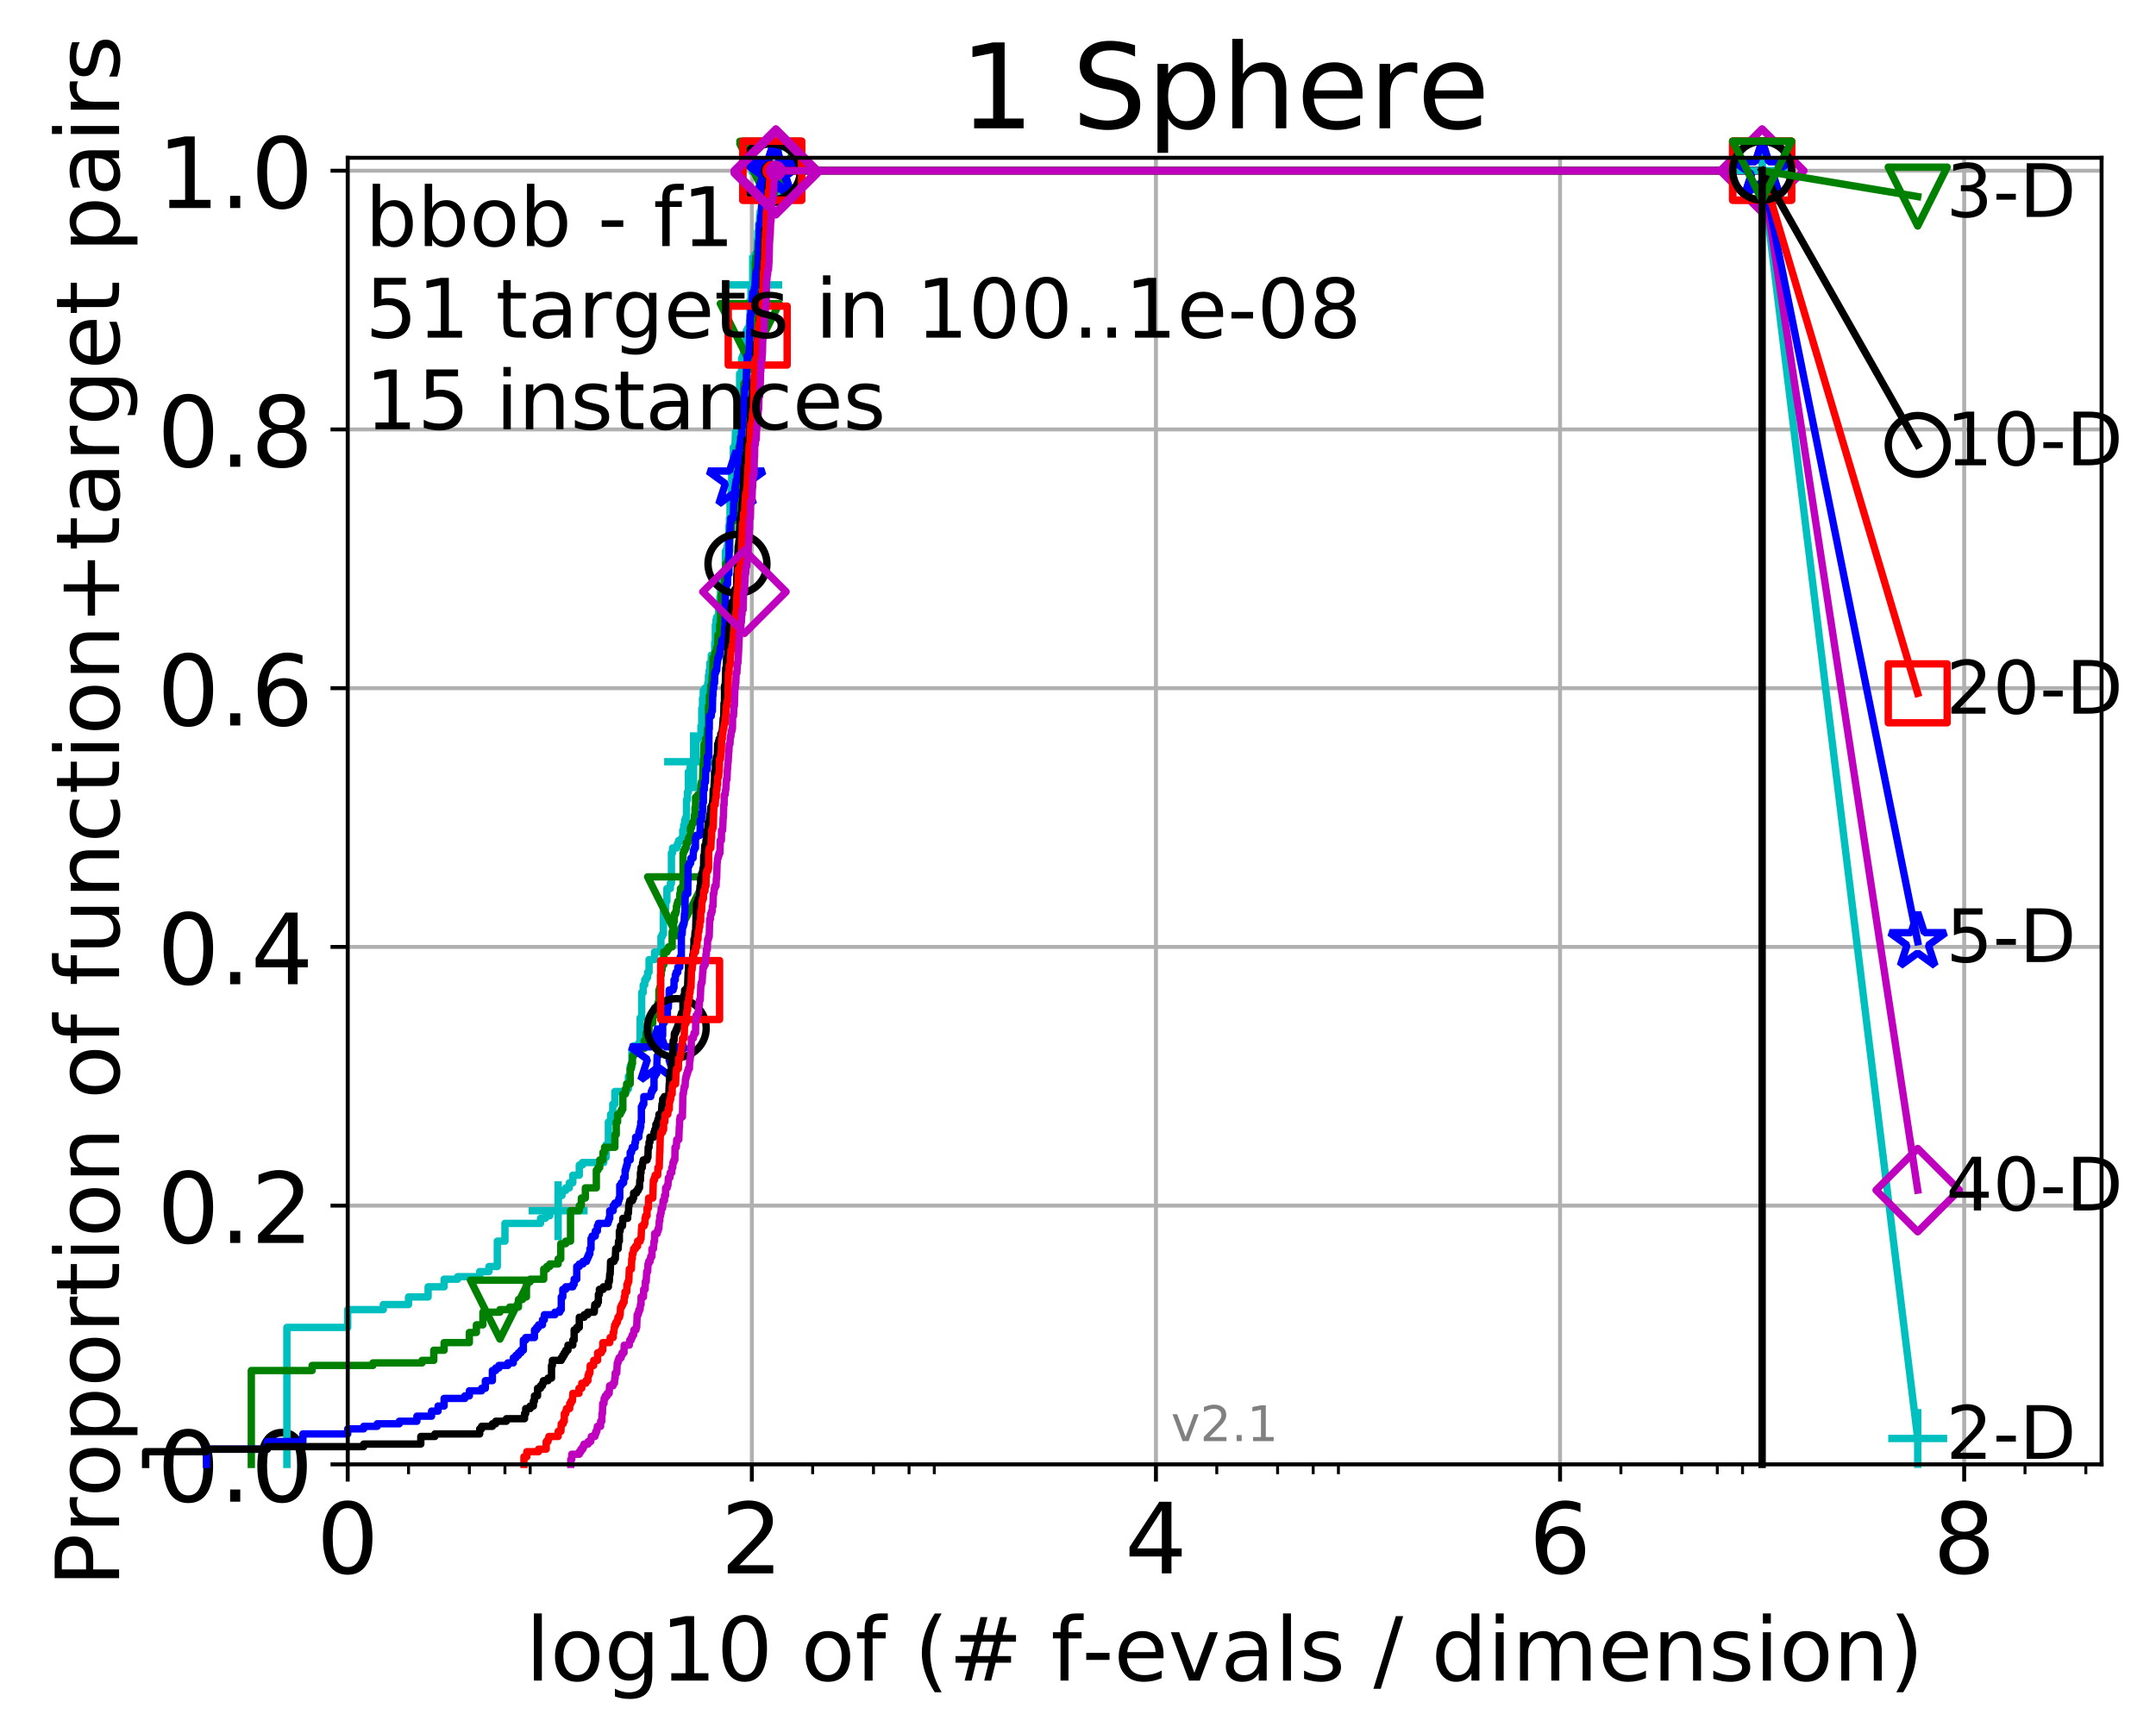 <?xml version="1.0" encoding="utf-8" standalone="no"?>
<!DOCTYPE svg PUBLIC "-//W3C//DTD SVG 1.1//EN"
  "http://www.w3.org/Graphics/SVG/1.1/DTD/svg11.dtd">
<!-- Created with matplotlib (http://matplotlib.org/) -->
<svg height="353pt" version="1.1" viewBox="0 0 439 353" width="439pt" xmlns="http://www.w3.org/2000/svg" xmlns:xlink="http://www.w3.org/1999/xlink">
 <defs>
  <style type="text/css">
*{stroke-linecap:butt;stroke-linejoin:round;}
  </style>
 </defs>
 <g id="figure_1">
  <g id="patch_1">
   <path d="M 0 353.222 
L 439.489 353.222 
L 439.489 0 
L 0 0 
z
" style="fill:#ffffff;"/>
  </g>
  <g id="axes_1">
   <g id="patch_2">
    <path d="M 70.8 298.245 
L 427.92 298.245 
L 427.92 32.133 
L 70.8 32.133 
z
" style="fill:#ffffff;"/>
   </g>
   <g id="matplotlib.axis_1">
    <g id="xtick_1">
     <g id="line2d_1">
      <path clip-path="url(#pd5e734b95e)" d="M 70.8 298.245 
L 70.8 32.133 
" style="fill:none;stroke:#b0b0b0;stroke-linecap:square;stroke-width:0.8;"/>
     </g>
     <g id="line2d_2">
      <defs>
       <path d="M 0 0 
L 0 3.5 
" id="m4ba70f1039" style="stroke:#000000;stroke-width:0.8;"/>
      </defs>
      <g>
       <use style="stroke:#000000;stroke-width:0.8;" x="70.8" xlink:href="#m4ba70f1039" y="298.245"/>
      </g>
     </g>
     <g id="text_1">
      <!-- 0 -->
      <defs>
       <path d="M 31.781 66.406 
Q 24.172 66.406 20.328 58.906 
Q 16.5 51.422 16.5 36.375 
Q 16.5 21.391 20.328 13.891 
Q 24.172 6.391 31.781 6.391 
Q 39.453 6.391 43.281 13.891 
Q 47.125 21.391 47.125 36.375 
Q 47.125 51.422 43.281 58.906 
Q 39.453 66.406 31.781 66.406 
M 31.781 74.219 
Q 44.047 74.219 50.516 64.516 
Q 56.984 54.828 56.984 36.375 
Q 56.984 17.969 50.516 8.266 
Q 44.047 -1.422 31.781 -1.422 
Q 19.531 -1.422 13.062 8.266 
Q 6.594 17.969 6.594 36.375 
Q 6.594 54.828 13.062 64.516 
Q 19.531 74.219 31.781 74.219 
" id="DejaVuSans-30"/>
      </defs>
      <g transform="translate(64.438 320.442)scale(0.2 -0.2)">
       <use xlink:href="#DejaVuSans-30"/>
      </g>
     </g>
    </g>
    <g id="xtick_2">
     <g id="line2d_3">
      <path clip-path="url(#pd5e734b95e)" d="M 153.086 298.245 
L 153.086 32.133 
" style="fill:none;stroke:#b0b0b0;stroke-linecap:square;stroke-width:0.8;"/>
     </g>
     <g id="line2d_4">
      <g>
       <use style="stroke:#000000;stroke-width:0.8;" x="153.086" xlink:href="#m4ba70f1039" y="298.245"/>
      </g>
     </g>
     <g id="text_2">
      <!-- 2 -->
      <defs>
       <path d="M 19.188 8.297 
L 53.609 8.297 
L 53.609 0 
L 7.328 0 
L 7.328 8.297 
Q 12.938 14.109 22.625 23.891 
Q 32.328 33.688 34.812 36.531 
Q 39.547 41.844 41.422 45.531 
Q 43.312 49.219 43.312 52.781 
Q 43.312 58.594 39.234 62.25 
Q 35.156 65.922 28.609 65.922 
Q 23.969 65.922 18.812 64.312 
Q 13.672 62.703 7.812 59.422 
L 7.812 69.391 
Q 13.766 71.781 18.938 73 
Q 24.125 74.219 28.422 74.219 
Q 39.75 74.219 46.484 68.547 
Q 53.219 62.891 53.219 53.422 
Q 53.219 48.922 51.531 44.891 
Q 49.859 40.875 45.406 35.406 
Q 44.188 33.984 37.641 27.219 
Q 31.109 20.453 19.188 8.297 
" id="DejaVuSans-32"/>
      </defs>
      <g transform="translate(146.723 320.442)scale(0.2 -0.2)">
       <use xlink:href="#DejaVuSans-32"/>
      </g>
     </g>
    </g>
    <g id="xtick_3">
     <g id="line2d_5">
      <path clip-path="url(#pd5e734b95e)" d="M 235.371 298.245 
L 235.371 32.133 
" style="fill:none;stroke:#b0b0b0;stroke-linecap:square;stroke-width:0.8;"/>
     </g>
     <g id="line2d_6">
      <g>
       <use style="stroke:#000000;stroke-width:0.8;" x="235.371" xlink:href="#m4ba70f1039" y="298.245"/>
      </g>
     </g>
     <g id="text_3">
      <!-- 4 -->
      <defs>
       <path d="M 37.797 64.312 
L 12.891 25.391 
L 37.797 25.391 
z
M 35.203 72.906 
L 47.609 72.906 
L 47.609 25.391 
L 58.016 25.391 
L 58.016 17.188 
L 47.609 17.188 
L 47.609 0 
L 37.797 0 
L 37.797 17.188 
L 4.891 17.188 
L 4.891 26.703 
z
" id="DejaVuSans-34"/>
      </defs>
      <g transform="translate(229.009 320.442)scale(0.2 -0.2)">
       <use xlink:href="#DejaVuSans-34"/>
      </g>
     </g>
    </g>
    <g id="xtick_4">
     <g id="line2d_7">
      <path clip-path="url(#pd5e734b95e)" d="M 317.657 298.245 
L 317.657 32.133 
" style="fill:none;stroke:#b0b0b0;stroke-linecap:square;stroke-width:0.8;"/>
     </g>
     <g id="line2d_8">
      <g>
       <use style="stroke:#000000;stroke-width:0.8;" x="317.657" xlink:href="#m4ba70f1039" y="298.245"/>
      </g>
     </g>
     <g id="text_4">
      <!-- 6 -->
      <defs>
       <path d="M 33.016 40.375 
Q 26.375 40.375 22.484 35.828 
Q 18.609 31.297 18.609 23.391 
Q 18.609 15.531 22.484 10.953 
Q 26.375 6.391 33.016 6.391 
Q 39.656 6.391 43.531 10.953 
Q 47.406 15.531 47.406 23.391 
Q 47.406 31.297 43.531 35.828 
Q 39.656 40.375 33.016 40.375 
M 52.594 71.297 
L 52.594 62.312 
Q 48.875 64.062 45.094 64.984 
Q 41.312 65.922 37.594 65.922 
Q 27.828 65.922 22.672 59.328 
Q 17.531 52.734 16.797 39.406 
Q 19.672 43.656 24.016 45.922 
Q 28.375 48.188 33.594 48.188 
Q 44.578 48.188 50.953 41.516 
Q 57.328 34.859 57.328 23.391 
Q 57.328 12.156 50.688 5.359 
Q 44.047 -1.422 33.016 -1.422 
Q 20.359 -1.422 13.672 8.266 
Q 6.984 17.969 6.984 36.375 
Q 6.984 53.656 15.188 63.938 
Q 23.391 74.219 37.203 74.219 
Q 40.922 74.219 44.703 73.484 
Q 48.484 72.75 52.594 71.297 
" id="DejaVuSans-36"/>
      </defs>
      <g transform="translate(311.295 320.442)scale(0.2 -0.2)">
       <use xlink:href="#DejaVuSans-36"/>
      </g>
     </g>
    </g>
    <g id="xtick_5">
     <g id="line2d_9">
      <path clip-path="url(#pd5e734b95e)" d="M 399.943 298.245 
L 399.943 32.133 
" style="fill:none;stroke:#b0b0b0;stroke-linecap:square;stroke-width:0.8;"/>
     </g>
     <g id="line2d_10">
      <g>
       <use style="stroke:#000000;stroke-width:0.8;" x="399.943" xlink:href="#m4ba70f1039" y="298.245"/>
      </g>
     </g>
     <g id="text_5">
      <!-- 8 -->
      <defs>
       <path d="M 31.781 34.625 
Q 24.75 34.625 20.719 30.859 
Q 16.703 27.094 16.703 20.516 
Q 16.703 13.922 20.719 10.156 
Q 24.75 6.391 31.781 6.391 
Q 38.812 6.391 42.859 10.172 
Q 46.922 13.969 46.922 20.516 
Q 46.922 27.094 42.891 30.859 
Q 38.875 34.625 31.781 34.625 
M 21.922 38.812 
Q 15.578 40.375 12.031 44.719 
Q 8.5 49.078 8.5 55.328 
Q 8.5 64.062 14.719 69.141 
Q 20.953 74.219 31.781 74.219 
Q 42.672 74.219 48.875 69.141 
Q 55.078 64.062 55.078 55.328 
Q 55.078 49.078 51.531 44.719 
Q 48 40.375 41.703 38.812 
Q 48.828 37.156 52.797 32.312 
Q 56.781 27.484 56.781 20.516 
Q 56.781 9.906 50.312 4.234 
Q 43.844 -1.422 31.781 -1.422 
Q 19.734 -1.422 13.25 4.234 
Q 6.781 9.906 6.781 20.516 
Q 6.781 27.484 10.781 32.312 
Q 14.797 37.156 21.922 38.812 
M 18.312 54.391 
Q 18.312 48.734 21.844 45.562 
Q 25.391 42.391 31.781 42.391 
Q 38.141 42.391 41.719 45.562 
Q 45.312 48.734 45.312 54.391 
Q 45.312 60.062 41.719 63.234 
Q 38.141 66.406 31.781 66.406 
Q 25.391 66.406 21.844 63.234 
Q 18.312 60.062 18.312 54.391 
" id="DejaVuSans-38"/>
      </defs>
      <g transform="translate(393.58 320.442)scale(0.2 -0.2)">
       <use xlink:href="#DejaVuSans-38"/>
      </g>
     </g>
    </g>
    <g id="xtick_6">
     <g id="line2d_11">
      <defs>
       <path d="M 0 0 
L 0 2 
" id="me3f1b2fda0" style="stroke:#000000;stroke-width:0.6;"/>
      </defs>
      <g>
       <use style="stroke:#000000;stroke-width:0.6;" x="83.185" xlink:href="#me3f1b2fda0" y="298.245"/>
      </g>
     </g>
    </g>
    <g id="xtick_7">
     <g id="line2d_12">
      <g>
       <use style="stroke:#000000;stroke-width:0.6;" x="95.57" xlink:href="#me3f1b2fda0" y="298.245"/>
      </g>
     </g>
    </g>
    <g id="xtick_8">
     <g id="line2d_13">
      <g>
       <use style="stroke:#000000;stroke-width:0.6;" x="102.815" xlink:href="#me3f1b2fda0" y="298.245"/>
      </g>
     </g>
    </g>
    <g id="xtick_9">
     <g id="line2d_14">
      <g>
       <use style="stroke:#000000;stroke-width:0.6;" x="107.956" xlink:href="#me3f1b2fda0" y="298.245"/>
      </g>
     </g>
    </g>
    <g id="xtick_10">
     <g id="line2d_15">
      <g>
       <use style="stroke:#000000;stroke-width:0.6;" x="165.471" xlink:href="#me3f1b2fda0" y="298.245"/>
      </g>
     </g>
    </g>
    <g id="xtick_11">
     <g id="line2d_16">
      <g>
       <use style="stroke:#000000;stroke-width:0.6;" x="177.856" xlink:href="#me3f1b2fda0" y="298.245"/>
      </g>
     </g>
    </g>
    <g id="xtick_12">
     <g id="line2d_17">
      <g>
       <use style="stroke:#000000;stroke-width:0.6;" x="185.101" xlink:href="#me3f1b2fda0" y="298.245"/>
      </g>
     </g>
    </g>
    <g id="xtick_13">
     <g id="line2d_18">
      <g>
       <use style="stroke:#000000;stroke-width:0.6;" x="190.241" xlink:href="#me3f1b2fda0" y="298.245"/>
      </g>
     </g>
    </g>
    <g id="xtick_14">
     <g id="line2d_19">
      <g>
       <use style="stroke:#000000;stroke-width:0.6;" x="247.757" xlink:href="#me3f1b2fda0" y="298.245"/>
      </g>
     </g>
    </g>
    <g id="xtick_15">
     <g id="line2d_20">
      <g>
       <use style="stroke:#000000;stroke-width:0.6;" x="260.142" xlink:href="#me3f1b2fda0" y="298.245"/>
      </g>
     </g>
    </g>
    <g id="xtick_16">
     <g id="line2d_21">
      <g>
       <use style="stroke:#000000;stroke-width:0.6;" x="267.387" xlink:href="#me3f1b2fda0" y="298.245"/>
      </g>
     </g>
    </g>
    <g id="xtick_17">
     <g id="line2d_22">
      <g>
       <use style="stroke:#000000;stroke-width:0.6;" x="272.527" xlink:href="#me3f1b2fda0" y="298.245"/>
      </g>
     </g>
    </g>
    <g id="xtick_18">
     <g id="line2d_23">
      <g>
       <use style="stroke:#000000;stroke-width:0.6;" x="330.042" xlink:href="#me3f1b2fda0" y="298.245"/>
      </g>
     </g>
    </g>
    <g id="xtick_19">
     <g id="line2d_24">
      <g>
       <use style="stroke:#000000;stroke-width:0.6;" x="342.428" xlink:href="#me3f1b2fda0" y="298.245"/>
      </g>
     </g>
    </g>
    <g id="xtick_20">
     <g id="line2d_25">
      <g>
       <use style="stroke:#000000;stroke-width:0.6;" x="349.673" xlink:href="#me3f1b2fda0" y="298.245"/>
      </g>
     </g>
    </g>
    <g id="xtick_21">
     <g id="line2d_26">
      <g>
       <use style="stroke:#000000;stroke-width:0.6;" x="354.813" xlink:href="#me3f1b2fda0" y="298.245"/>
      </g>
     </g>
    </g>
    <g id="xtick_22">
     <g id="line2d_27">
      <g>
       <use style="stroke:#000000;stroke-width:0.6;" x="412.328" xlink:href="#me3f1b2fda0" y="298.245"/>
      </g>
     </g>
    </g>
    <g id="xtick_23">
     <g id="line2d_28">
      <g>
       <use style="stroke:#000000;stroke-width:0.6;" x="424.713" xlink:href="#me3f1b2fda0" y="298.245"/>
      </g>
     </g>
    </g>
    <g id="text_6">
     <!-- log10 of (# f-evals / dimension) -->
     <defs>
      <path d="M 9.422 75.984 
L 18.406 75.984 
L 18.406 0 
L 9.422 0 
z
" id="DejaVuSans-6c"/>
      <path d="M 30.609 48.391 
Q 23.391 48.391 19.188 42.75 
Q 14.984 37.109 14.984 27.297 
Q 14.984 17.484 19.156 11.844 
Q 23.344 6.203 30.609 6.203 
Q 37.797 6.203 41.984 11.859 
Q 46.188 17.531 46.188 27.297 
Q 46.188 37.016 41.984 42.703 
Q 37.797 48.391 30.609 48.391 
M 30.609 56 
Q 42.328 56 49.016 48.375 
Q 55.719 40.766 55.719 27.297 
Q 55.719 13.875 49.016 6.219 
Q 42.328 -1.422 30.609 -1.422 
Q 18.844 -1.422 12.172 6.219 
Q 5.516 13.875 5.516 27.297 
Q 5.516 40.766 12.172 48.375 
Q 18.844 56 30.609 56 
" id="DejaVuSans-6f"/>
      <path d="M 45.406 27.984 
Q 45.406 37.75 41.375 43.109 
Q 37.359 48.484 30.078 48.484 
Q 22.859 48.484 18.828 43.109 
Q 14.797 37.75 14.797 27.984 
Q 14.797 18.266 18.828 12.891 
Q 22.859 7.516 30.078 7.516 
Q 37.359 7.516 41.375 12.891 
Q 45.406 18.266 45.406 27.984 
M 54.391 6.781 
Q 54.391 -7.172 48.188 -13.984 
Q 42 -20.797 29.203 -20.797 
Q 24.469 -20.797 20.266 -20.094 
Q 16.062 -19.391 12.109 -17.922 
L 12.109 -9.188 
Q 16.062 -11.328 19.922 -12.344 
Q 23.781 -13.375 27.781 -13.375 
Q 36.625 -13.375 41.016 -8.766 
Q 45.406 -4.156 45.406 5.172 
L 45.406 9.625 
Q 42.625 4.781 38.281 2.391 
Q 33.938 0 27.875 0 
Q 17.828 0 11.672 7.656 
Q 5.516 15.328 5.516 27.984 
Q 5.516 40.672 11.672 48.328 
Q 17.828 56 27.875 56 
Q 33.938 56 38.281 53.609 
Q 42.625 51.219 45.406 46.391 
L 45.406 54.688 
L 54.391 54.688 
z
" id="DejaVuSans-67"/>
      <path d="M 12.406 8.297 
L 28.516 8.297 
L 28.516 63.922 
L 10.984 60.406 
L 10.984 69.391 
L 28.422 72.906 
L 38.281 72.906 
L 38.281 8.297 
L 54.391 8.297 
L 54.391 0 
L 12.406 0 
z
" id="DejaVuSans-31"/>
      <path id="DejaVuSans-20"/>
      <path d="M 37.109 75.984 
L 37.109 68.5 
L 28.516 68.5 
Q 23.688 68.5 21.797 66.547 
Q 19.922 64.594 19.922 59.516 
L 19.922 54.688 
L 34.719 54.688 
L 34.719 47.703 
L 19.922 47.703 
L 19.922 0 
L 10.891 0 
L 10.891 47.703 
L 2.297 47.703 
L 2.297 54.688 
L 10.891 54.688 
L 10.891 58.5 
Q 10.891 67.625 15.141 71.797 
Q 19.391 75.984 28.609 75.984 
z
" id="DejaVuSans-66"/>
      <path d="M 31 75.875 
Q 24.469 64.656 21.281 53.656 
Q 18.109 42.672 18.109 31.391 
Q 18.109 20.125 21.312 9.062 
Q 24.516 -2 31 -13.188 
L 23.188 -13.188 
Q 15.875 -1.703 12.234 9.375 
Q 8.594 20.453 8.594 31.391 
Q 8.594 42.281 12.203 53.312 
Q 15.828 64.359 23.188 75.875 
z
" id="DejaVuSans-28"/>
      <path d="M 51.125 44 
L 36.922 44 
L 32.812 27.688 
L 47.125 27.688 
z
M 43.797 71.781 
L 38.719 51.516 
L 52.984 51.516 
L 58.109 71.781 
L 65.922 71.781 
L 60.891 51.516 
L 76.125 51.516 
L 76.125 44 
L 58.984 44 
L 54.984 27.688 
L 70.516 27.688 
L 70.516 20.219 
L 53.078 20.219 
L 48 0 
L 40.188 0 
L 45.219 20.219 
L 30.906 20.219 
L 25.875 0 
L 18.016 0 
L 23.094 20.219 
L 7.719 20.219 
L 7.719 27.688 
L 24.906 27.688 
L 29 44 
L 13.281 44 
L 13.281 51.516 
L 30.906 51.516 
L 35.891 71.781 
z
" id="DejaVuSans-23"/>
      <path d="M 4.891 31.391 
L 31.203 31.391 
L 31.203 23.391 
L 4.891 23.391 
z
" id="DejaVuSans-2d"/>
      <path d="M 56.203 29.594 
L 56.203 25.203 
L 14.891 25.203 
Q 15.484 15.922 20.484 11.062 
Q 25.484 6.203 34.422 6.203 
Q 39.594 6.203 44.453 7.469 
Q 49.312 8.734 54.109 11.281 
L 54.109 2.781 
Q 49.266 0.734 44.188 -0.344 
Q 39.109 -1.422 33.891 -1.422 
Q 20.797 -1.422 13.156 6.188 
Q 5.516 13.812 5.516 26.812 
Q 5.516 40.234 12.766 48.109 
Q 20.016 56 32.328 56 
Q 43.359 56 49.781 48.891 
Q 56.203 41.797 56.203 29.594 
M 47.219 32.234 
Q 47.125 39.594 43.094 43.984 
Q 39.062 48.391 32.422 48.391 
Q 24.906 48.391 20.391 44.141 
Q 15.875 39.891 15.188 32.172 
z
" id="DejaVuSans-65"/>
      <path d="M 2.984 54.688 
L 12.5 54.688 
L 29.594 8.797 
L 46.688 54.688 
L 56.203 54.688 
L 35.688 0 
L 23.484 0 
z
" id="DejaVuSans-76"/>
      <path d="M 34.281 27.484 
Q 23.391 27.484 19.188 25 
Q 14.984 22.516 14.984 16.5 
Q 14.984 11.719 18.141 8.906 
Q 21.297 6.109 26.703 6.109 
Q 34.188 6.109 38.703 11.406 
Q 43.219 16.703 43.219 25.484 
L 43.219 27.484 
z
M 52.203 31.203 
L 52.203 0 
L 43.219 0 
L 43.219 8.297 
Q 40.141 3.328 35.547 0.953 
Q 30.953 -1.422 24.312 -1.422 
Q 15.922 -1.422 10.953 3.297 
Q 6 8.016 6 15.922 
Q 6 25.141 12.172 29.828 
Q 18.359 34.516 30.609 34.516 
L 43.219 34.516 
L 43.219 35.406 
Q 43.219 41.609 39.141 45 
Q 35.062 48.391 27.688 48.391 
Q 23 48.391 18.547 47.266 
Q 14.109 46.141 10.016 43.891 
L 10.016 52.203 
Q 14.938 54.109 19.578 55.047 
Q 24.219 56 28.609 56 
Q 40.484 56 46.344 49.844 
Q 52.203 43.703 52.203 31.203 
" id="DejaVuSans-61"/>
      <path d="M 44.281 53.078 
L 44.281 44.578 
Q 40.484 46.531 36.375 47.5 
Q 32.281 48.484 27.875 48.484 
Q 21.188 48.484 17.844 46.438 
Q 14.5 44.391 14.5 40.281 
Q 14.5 37.156 16.891 35.375 
Q 19.281 33.594 26.516 31.984 
L 29.594 31.297 
Q 39.156 29.25 43.188 25.516 
Q 47.219 21.781 47.219 15.094 
Q 47.219 7.469 41.188 3.016 
Q 35.156 -1.422 24.609 -1.422 
Q 20.219 -1.422 15.453 -0.562 
Q 10.688 0.297 5.422 2 
L 5.422 11.281 
Q 10.406 8.688 15.234 7.391 
Q 20.062 6.109 24.812 6.109 
Q 31.156 6.109 34.562 8.281 
Q 37.984 10.453 37.984 14.406 
Q 37.984 18.062 35.516 20.016 
Q 33.062 21.969 24.703 23.781 
L 21.578 24.516 
Q 13.234 26.266 9.516 29.906 
Q 5.812 33.547 5.812 39.891 
Q 5.812 47.609 11.281 51.797 
Q 16.75 56 26.812 56 
Q 31.781 56 36.172 55.266 
Q 40.578 54.547 44.281 53.078 
" id="DejaVuSans-73"/>
      <path d="M 25.391 72.906 
L 33.688 72.906 
L 8.297 -9.281 
L 0 -9.281 
z
" id="DejaVuSans-2f"/>
      <path d="M 45.406 46.391 
L 45.406 75.984 
L 54.391 75.984 
L 54.391 0 
L 45.406 0 
L 45.406 8.203 
Q 42.578 3.328 38.25 0.953 
Q 33.938 -1.422 27.875 -1.422 
Q 17.969 -1.422 11.734 6.484 
Q 5.516 14.406 5.516 27.297 
Q 5.516 40.188 11.734 48.094 
Q 17.969 56 27.875 56 
Q 33.938 56 38.25 53.625 
Q 42.578 51.266 45.406 46.391 
M 14.797 27.297 
Q 14.797 17.391 18.875 11.75 
Q 22.953 6.109 30.078 6.109 
Q 37.203 6.109 41.297 11.75 
Q 45.406 17.391 45.406 27.297 
Q 45.406 37.203 41.297 42.844 
Q 37.203 48.484 30.078 48.484 
Q 22.953 48.484 18.875 42.844 
Q 14.797 37.203 14.797 27.297 
" id="DejaVuSans-64"/>
      <path d="M 9.422 54.688 
L 18.406 54.688 
L 18.406 0 
L 9.422 0 
z
M 9.422 75.984 
L 18.406 75.984 
L 18.406 64.594 
L 9.422 64.594 
z
" id="DejaVuSans-69"/>
      <path d="M 52 44.188 
Q 55.375 50.25 60.062 53.125 
Q 64.75 56 71.094 56 
Q 79.641 56 84.281 50.016 
Q 88.922 44.047 88.922 33.016 
L 88.922 0 
L 79.891 0 
L 79.891 32.719 
Q 79.891 40.578 77.094 44.375 
Q 74.312 48.188 68.609 48.188 
Q 61.625 48.188 57.562 43.547 
Q 53.516 38.922 53.516 30.906 
L 53.516 0 
L 44.484 0 
L 44.484 32.719 
Q 44.484 40.625 41.703 44.406 
Q 38.922 48.188 33.109 48.188 
Q 26.219 48.188 22.156 43.531 
Q 18.109 38.875 18.109 30.906 
L 18.109 0 
L 9.078 0 
L 9.078 54.688 
L 18.109 54.688 
L 18.109 46.188 
Q 21.188 51.219 25.484 53.609 
Q 29.781 56 35.688 56 
Q 41.656 56 45.828 52.969 
Q 50 49.953 52 44.188 
" id="DejaVuSans-6d"/>
      <path d="M 54.891 33.016 
L 54.891 0 
L 45.906 0 
L 45.906 32.719 
Q 45.906 40.484 42.875 44.328 
Q 39.844 48.188 33.797 48.188 
Q 26.516 48.188 22.312 43.547 
Q 18.109 38.922 18.109 30.906 
L 18.109 0 
L 9.078 0 
L 9.078 54.688 
L 18.109 54.688 
L 18.109 46.188 
Q 21.344 51.125 25.703 53.562 
Q 30.078 56 35.797 56 
Q 45.219 56 50.047 50.172 
Q 54.891 44.344 54.891 33.016 
" id="DejaVuSans-6e"/>
      <path d="M 8.016 75.875 
L 15.828 75.875 
Q 23.141 64.359 26.781 53.312 
Q 30.422 42.281 30.422 31.391 
Q 30.422 20.453 26.781 9.375 
Q 23.141 -1.703 15.828 -13.188 
L 8.016 -13.188 
Q 14.5 -2 17.703 9.062 
Q 20.906 20.125 20.906 31.391 
Q 20.906 42.672 17.703 53.656 
Q 14.5 64.656 8.016 75.875 
" id="DejaVuSans-29"/>
     </defs>
     <g transform="translate(107.015 342.279)scale(0.18 -0.18)">
      <use xlink:href="#DejaVuSans-6c"/>
      <use x="27.783" xlink:href="#DejaVuSans-6f"/>
      <use x="88.965" xlink:href="#DejaVuSans-67"/>
      <use x="152.441" xlink:href="#DejaVuSans-31"/>
      <use x="216.064" xlink:href="#DejaVuSans-30"/>
      <use x="279.688" xlink:href="#DejaVuSans-20"/>
      <use x="311.475" xlink:href="#DejaVuSans-6f"/>
      <use x="372.656" xlink:href="#DejaVuSans-66"/>
      <use x="407.861" xlink:href="#DejaVuSans-20"/>
      <use x="439.648" xlink:href="#DejaVuSans-28"/>
      <use x="478.662" xlink:href="#DejaVuSans-23"/>
      <use x="562.451" xlink:href="#DejaVuSans-20"/>
      <use x="594.238" xlink:href="#DejaVuSans-66"/>
      <use x="629.365" xlink:href="#DejaVuSans-2d"/>
      <use x="665.449" xlink:href="#DejaVuSans-65"/>
      <use x="726.973" xlink:href="#DejaVuSans-76"/>
      <use x="786.152" xlink:href="#DejaVuSans-61"/>
      <use x="847.432" xlink:href="#DejaVuSans-6c"/>
      <use x="875.215" xlink:href="#DejaVuSans-73"/>
      <use x="927.314" xlink:href="#DejaVuSans-20"/>
      <use x="959.102" xlink:href="#DejaVuSans-2f"/>
      <use x="992.793" xlink:href="#DejaVuSans-20"/>
      <use x="1024.58" xlink:href="#DejaVuSans-64"/>
      <use x="1088.057" xlink:href="#DejaVuSans-69"/>
      <use x="1115.84" xlink:href="#DejaVuSans-6d"/>
      <use x="1213.252" xlink:href="#DejaVuSans-65"/>
      <use x="1274.775" xlink:href="#DejaVuSans-6e"/>
      <use x="1338.154" xlink:href="#DejaVuSans-73"/>
      <use x="1390.254" xlink:href="#DejaVuSans-69"/>
      <use x="1418.037" xlink:href="#DejaVuSans-6f"/>
      <use x="1479.219" xlink:href="#DejaVuSans-6e"/>
      <use x="1542.598" xlink:href="#DejaVuSans-29"/>
     </g>
    </g>
   </g>
   <g id="matplotlib.axis_2">
    <g id="ytick_1">
     <g id="line2d_29">
      <path clip-path="url(#pd5e734b95e)" d="M 70.8 298.245 
L 427.92 298.245 
" style="fill:none;stroke:#b0b0b0;stroke-linecap:square;stroke-width:0.8;"/>
     </g>
     <g id="line2d_30">
      <defs>
       <path d="M 0 0 
L -3.5 0 
" id="m124c5f6a94" style="stroke:#000000;stroke-width:0.8;"/>
      </defs>
      <g>
       <use style="stroke:#000000;stroke-width:0.8;" x="70.8" xlink:href="#m124c5f6a94" y="298.245"/>
      </g>
     </g>
     <g id="text_7">
      <!-- 0.0 -->
      <defs>
       <path d="M 10.688 12.406 
L 21 12.406 
L 21 0 
L 10.688 0 
z
" id="DejaVuSans-2e"/>
      </defs>
      <g transform="translate(31.994 305.844)scale(0.2 -0.2)">
       <use xlink:href="#DejaVuSans-30"/>
       <use x="63.623" xlink:href="#DejaVuSans-2e"/>
       <use x="95.41" xlink:href="#DejaVuSans-30"/>
      </g>
     </g>
    </g>
    <g id="ytick_2">
     <g id="line2d_31">
      <path clip-path="url(#pd5e734b95e)" d="M 70.8 245.55 
L 427.92 245.55 
" style="fill:none;stroke:#b0b0b0;stroke-linecap:square;stroke-width:0.8;"/>
     </g>
     <g id="line2d_32">
      <g>
       <use style="stroke:#000000;stroke-width:0.8;" x="70.8" xlink:href="#m124c5f6a94" y="245.55"/>
      </g>
     </g>
     <g id="text_8">
      <!-- 0.2 -->
      <g transform="translate(31.994 253.148)scale(0.2 -0.2)">
       <use xlink:href="#DejaVuSans-30"/>
       <use x="63.623" xlink:href="#DejaVuSans-2e"/>
       <use x="95.41" xlink:href="#DejaVuSans-32"/>
      </g>
     </g>
    </g>
    <g id="ytick_3">
     <g id="line2d_33">
      <path clip-path="url(#pd5e734b95e)" d="M 70.8 192.854 
L 427.92 192.854 
" style="fill:none;stroke:#b0b0b0;stroke-linecap:square;stroke-width:0.8;"/>
     </g>
     <g id="line2d_34">
      <g>
       <use style="stroke:#000000;stroke-width:0.8;" x="70.8" xlink:href="#m124c5f6a94" y="192.854"/>
      </g>
     </g>
     <g id="text_9">
      <!-- 0.4 -->
      <g transform="translate(31.994 200.453)scale(0.2 -0.2)">
       <use xlink:href="#DejaVuSans-30"/>
       <use x="63.623" xlink:href="#DejaVuSans-2e"/>
       <use x="95.41" xlink:href="#DejaVuSans-34"/>
      </g>
     </g>
    </g>
    <g id="ytick_4">
     <g id="line2d_35">
      <path clip-path="url(#pd5e734b95e)" d="M 70.8 140.159 
L 427.92 140.159 
" style="fill:none;stroke:#b0b0b0;stroke-linecap:square;stroke-width:0.8;"/>
     </g>
     <g id="line2d_36">
      <g>
       <use style="stroke:#000000;stroke-width:0.8;" x="70.8" xlink:href="#m124c5f6a94" y="140.159"/>
      </g>
     </g>
     <g id="text_10">
      <!-- 0.6 -->
      <g transform="translate(31.994 147.757)scale(0.2 -0.2)">
       <use xlink:href="#DejaVuSans-30"/>
       <use x="63.623" xlink:href="#DejaVuSans-2e"/>
       <use x="95.41" xlink:href="#DejaVuSans-36"/>
      </g>
     </g>
    </g>
    <g id="ytick_5">
     <g id="line2d_37">
      <path clip-path="url(#pd5e734b95e)" d="M 70.8 87.464 
L 427.92 87.464 
" style="fill:none;stroke:#b0b0b0;stroke-linecap:square;stroke-width:0.8;"/>
     </g>
     <g id="line2d_38">
      <g>
       <use style="stroke:#000000;stroke-width:0.8;" x="70.8" xlink:href="#m124c5f6a94" y="87.464"/>
      </g>
     </g>
     <g id="text_11">
      <!-- 0.8 -->
      <g transform="translate(31.994 95.062)scale(0.2 -0.2)">
       <use xlink:href="#DejaVuSans-30"/>
       <use x="63.623" xlink:href="#DejaVuSans-2e"/>
       <use x="95.41" xlink:href="#DejaVuSans-38"/>
      </g>
     </g>
    </g>
    <g id="ytick_6">
     <g id="line2d_39">
      <path clip-path="url(#pd5e734b95e)" d="M 70.8 34.768 
L 427.92 34.768 
" style="fill:none;stroke:#b0b0b0;stroke-linecap:square;stroke-width:0.8;"/>
     </g>
     <g id="line2d_40">
      <g>
       <use style="stroke:#000000;stroke-width:0.8;" x="70.8" xlink:href="#m124c5f6a94" y="34.768"/>
      </g>
     </g>
     <g id="text_12">
      <!-- 1.0 -->
      <g transform="translate(31.994 42.367)scale(0.2 -0.2)">
       <use xlink:href="#DejaVuSans-31"/>
       <use x="63.623" xlink:href="#DejaVuSans-2e"/>
       <use x="95.41" xlink:href="#DejaVuSans-30"/>
      </g>
     </g>
    </g>
    <g id="text_13">
     <!-- Proportion of function+target pairs -->
     <defs>
      <path d="M 19.672 64.797 
L 19.672 37.406 
L 32.078 37.406 
Q 38.969 37.406 42.719 40.969 
Q 46.484 44.531 46.484 51.125 
Q 46.484 57.672 42.719 61.234 
Q 38.969 64.797 32.078 64.797 
z
M 9.812 72.906 
L 32.078 72.906 
Q 44.344 72.906 50.609 67.359 
Q 56.891 61.812 56.891 51.125 
Q 56.891 40.328 50.609 34.812 
Q 44.344 29.297 32.078 29.297 
L 19.672 29.297 
L 19.672 0 
L 9.812 0 
z
" id="DejaVuSans-50"/>
      <path d="M 41.109 46.297 
Q 39.594 47.172 37.812 47.578 
Q 36.031 48 33.891 48 
Q 26.266 48 22.188 43.047 
Q 18.109 38.094 18.109 28.812 
L 18.109 0 
L 9.078 0 
L 9.078 54.688 
L 18.109 54.688 
L 18.109 46.188 
Q 20.953 51.172 25.484 53.578 
Q 30.031 56 36.531 56 
Q 37.453 56 38.578 55.875 
Q 39.703 55.766 41.062 55.516 
z
" id="DejaVuSans-72"/>
      <path d="M 18.109 8.203 
L 18.109 -20.797 
L 9.078 -20.797 
L 9.078 54.688 
L 18.109 54.688 
L 18.109 46.391 
Q 20.953 51.266 25.266 53.625 
Q 29.594 56 35.594 56 
Q 45.562 56 51.781 48.094 
Q 58.016 40.188 58.016 27.297 
Q 58.016 14.406 51.781 6.484 
Q 45.562 -1.422 35.594 -1.422 
Q 29.594 -1.422 25.266 0.953 
Q 20.953 3.328 18.109 8.203 
M 48.688 27.297 
Q 48.688 37.203 44.609 42.844 
Q 40.531 48.484 33.406 48.484 
Q 26.266 48.484 22.188 42.844 
Q 18.109 37.203 18.109 27.297 
Q 18.109 17.391 22.188 11.75 
Q 26.266 6.109 33.406 6.109 
Q 40.531 6.109 44.609 11.75 
Q 48.688 17.391 48.688 27.297 
" id="DejaVuSans-70"/>
      <path d="M 18.312 70.219 
L 18.312 54.688 
L 36.812 54.688 
L 36.812 47.703 
L 18.312 47.703 
L 18.312 18.016 
Q 18.312 11.328 20.141 9.422 
Q 21.969 7.516 27.594 7.516 
L 36.812 7.516 
L 36.812 0 
L 27.594 0 
Q 17.188 0 13.234 3.875 
Q 9.281 7.766 9.281 18.016 
L 9.281 47.703 
L 2.688 47.703 
L 2.688 54.688 
L 9.281 54.688 
L 9.281 70.219 
z
" id="DejaVuSans-74"/>
      <path d="M 8.5 21.578 
L 8.5 54.688 
L 17.484 54.688 
L 17.484 21.922 
Q 17.484 14.156 20.5 10.266 
Q 23.531 6.391 29.594 6.391 
Q 36.859 6.391 41.078 11.031 
Q 45.312 15.672 45.312 23.688 
L 45.312 54.688 
L 54.297 54.688 
L 54.297 0 
L 45.312 0 
L 45.312 8.406 
Q 42.047 3.422 37.719 1 
Q 33.406 -1.422 27.688 -1.422 
Q 18.266 -1.422 13.375 4.438 
Q 8.5 10.297 8.5 21.578 
M 31.109 56 
z
" id="DejaVuSans-75"/>
      <path d="M 48.781 52.594 
L 48.781 44.188 
Q 44.969 46.297 41.141 47.344 
Q 37.312 48.391 33.406 48.391 
Q 24.656 48.391 19.812 42.844 
Q 14.984 37.312 14.984 27.297 
Q 14.984 17.281 19.812 11.734 
Q 24.656 6.203 33.406 6.203 
Q 37.312 6.203 41.141 7.25 
Q 44.969 8.297 48.781 10.406 
L 48.781 2.094 
Q 45.016 0.344 40.984 -0.531 
Q 36.969 -1.422 32.422 -1.422 
Q 20.062 -1.422 12.781 6.344 
Q 5.516 14.109 5.516 27.297 
Q 5.516 40.672 12.859 48.328 
Q 20.219 56 33.016 56 
Q 37.156 56 41.109 55.141 
Q 45.062 54.297 48.781 52.594 
" id="DejaVuSans-63"/>
      <path d="M 46 62.703 
L 46 35.5 
L 73.188 35.5 
L 73.188 27.203 
L 46 27.203 
L 46 0 
L 37.797 0 
L 37.797 27.203 
L 10.594 27.203 
L 10.594 35.5 
L 37.797 35.5 
L 37.797 62.703 
z
" id="DejaVuSans-2b"/>
     </defs>
     <g transform="translate(24.25 323.179)rotate(-90)scale(0.18 -0.18)">
      <use xlink:href="#DejaVuSans-50"/>
      <use x="60.287" xlink:href="#DejaVuSans-72"/>
      <use x="101.369" xlink:href="#DejaVuSans-6f"/>
      <use x="162.551" xlink:href="#DejaVuSans-70"/>
      <use x="226.027" xlink:href="#DejaVuSans-6f"/>
      <use x="287.209" xlink:href="#DejaVuSans-72"/>
      <use x="328.322" xlink:href="#DejaVuSans-74"/>
      <use x="367.531" xlink:href="#DejaVuSans-69"/>
      <use x="395.314" xlink:href="#DejaVuSans-6f"/>
      <use x="456.496" xlink:href="#DejaVuSans-6e"/>
      <use x="519.875" xlink:href="#DejaVuSans-20"/>
      <use x="551.662" xlink:href="#DejaVuSans-6f"/>
      <use x="612.844" xlink:href="#DejaVuSans-66"/>
      <use x="648.049" xlink:href="#DejaVuSans-20"/>
      <use x="679.836" xlink:href="#DejaVuSans-66"/>
      <use x="715.041" xlink:href="#DejaVuSans-75"/>
      <use x="778.42" xlink:href="#DejaVuSans-6e"/>
      <use x="841.799" xlink:href="#DejaVuSans-63"/>
      <use x="896.779" xlink:href="#DejaVuSans-74"/>
      <use x="935.988" xlink:href="#DejaVuSans-69"/>
      <use x="963.771" xlink:href="#DejaVuSans-6f"/>
      <use x="1024.953" xlink:href="#DejaVuSans-6e"/>
      <use x="1088.332" xlink:href="#DejaVuSans-2b"/>
      <use x="1172.121" xlink:href="#DejaVuSans-74"/>
      <use x="1211.33" xlink:href="#DejaVuSans-61"/>
      <use x="1272.609" xlink:href="#DejaVuSans-72"/>
      <use x="1313.707" xlink:href="#DejaVuSans-67"/>
      <use x="1377.184" xlink:href="#DejaVuSans-65"/>
      <use x="1438.707" xlink:href="#DejaVuSans-74"/>
      <use x="1477.916" xlink:href="#DejaVuSans-20"/>
      <use x="1509.703" xlink:href="#DejaVuSans-70"/>
      <use x="1573.18" xlink:href="#DejaVuSans-61"/>
      <use x="1634.459" xlink:href="#DejaVuSans-69"/>
      <use x="1662.242" xlink:href="#DejaVuSans-72"/>
      <use x="1703.355" xlink:href="#DejaVuSans-73"/>
     </g>
    </g>
   </g>
   <g id="line2d_41">
    <defs>
     <path d="M 0 1.5 
C 0.398 1.5 0.779 1.342 1.061 1.061 
C 1.342 0.779 1.5 0.398 1.5 0 
C 1.5 -0.398 1.342 -0.779 1.061 -1.061 
C 0.779 -1.342 0.398 -1.5 0 -1.5 
C -0.398 -1.5 -0.779 -1.342 -1.061 -1.061 
C -1.342 -0.779 -1.5 -0.398 -1.5 0 
C -1.5 0.398 -1.342 0.779 -1.061 1.061 
C -0.779 1.342 -0.398 1.5 0 1.5 
z
" id="mfa881a1f22" style="stroke:#00bfbf;"/>
    </defs>
    <g>
     <use style="fill:#00bfbf;stroke:#00bfbf;" x="158.514" xlink:href="#mfa881a1f22" y="34.768"/>
     <use style="fill:#00bfbf;stroke:#00bfbf;" x="158.514" xlink:href="#mfa881a1f22" y="34.768"/>
    </g>
   </g>
   <g id="line2d_42">
    <path d="M 58.415 298.245 
L 58.415 270.348 
L 70.8 270.348 
L 70.8 266.731 
L 78.045 266.731 
L 78.045 265.698 
L 83.185 265.698 
L 83.185 264.148 
L 87.172 264.148 
L 87.172 262.082 
L 90.43 262.082 
L 90.43 260.532 
L 93.185 260.532 
L 93.185 260.015 
L 97.675 260.015 
L 97.675 258.982 
L 99.558 258.982 
L 99.558 257.949 
L 101.261 257.949 
L 101.261 252.783 
L 102.815 252.783 
L 102.815 249.166 
L 110.06 249.166 
L 110.06 248.133 
L 111.026 248.133 
L 111.026 247.616 
L 111.943 247.616 
L 111.943 246.583 
L 113.646 246.583 
L 113.646 243.483 
L 114.44 243.483 
L 114.44 242.45 
L 115.201 242.45 
L 115.201 241.934 
L 115.93 241.934 
L 115.93 240.9 
L 116.631 240.9 
L 116.631 239.35 
L 117.955 239.35 
L 117.955 237.284 
L 118.582 237.284 
L 118.582 236.767 
L 122.935 236.767 
L 122.935 235.734 
L 123.412 235.734 
L 123.412 233.151 
L 123.876 233.151 
L 123.876 228.501 
L 124.328 228.501 
L 124.328 226.952 
L 124.769 226.952 
L 124.769 224.885 
L 125.2 224.885 
L 125.2 222.302 
L 127.586 222.302 
L 127.586 221.785 
L 127.954 221.785 
L 127.954 219.202 
L 128.315 219.202 
L 128.315 217.136 
L 128.669 217.136 
L 128.669 214.036 
L 129.016 214.036 
L 129.016 213.003 
L 130.018 213.003 
L 130.018 212.486 
L 130.34 212.486 
L 130.34 207.32 
L 130.656 207.32 
L 130.656 202.154 
L 130.967 202.154 
L 130.967 200.604 
L 131.273 200.604 
L 131.273 199.571 
L 131.573 199.571 
L 131.573 199.054 
L 131.868 199.054 
L 131.868 198.021 
L 132.159 198.021 
L 132.159 195.438 
L 133.276 195.438 
L 133.276 193.888 
L 134.581 193.888 
L 134.581 190.788 
L 134.831 190.788 
L 134.831 190.271 
L 135.077 190.271 
L 135.077 185.622 
L 135.32 185.622 
L 135.32 185.105 
L 135.56 185.105 
L 135.56 183.555 
L 135.797 183.555 
L 135.797 180.972 
L 136.489 180.972 
L 136.489 179.939 
L 136.713 179.939 
L 136.713 173.739 
L 136.935 173.739 
L 136.935 172.706 
L 137.797 172.706 
L 137.797 172.19 
L 138.006 172.19 
L 138.006 171.673 
L 138.212 171.673 
L 138.212 171.156 
L 138.818 171.156 
L 138.818 170.64 
L 139.015 170.64 
L 139.015 169.09 
L 139.211 169.09 
L 139.211 168.057 
L 139.404 168.057 
L 139.404 167.023 
L 139.595 167.023 
L 139.595 166.507 
L 139.784 166.507 
L 139.784 162.89 
L 139.971 162.89 
L 139.971 161.341 
L 140.156 161.341 
L 140.156 157.208 
L 140.521 157.208 
L 140.521 156.174 
L 141.054 156.174 
L 141.054 155.141 
L 141.229 155.141 
L 141.229 154.624 
L 141.572 154.624 
L 141.572 154.108 
L 141.742 154.108 
L 141.742 150.491 
L 142.24 150.491 
L 142.24 149.975 
L 142.725 149.975 
L 142.725 147.908 
L 142.884 147.908 
L 142.884 144.292 
L 143.042 144.292 
L 143.042 142.226 
L 143.198 142.226 
L 143.198 140.676 
L 143.506 140.676 
L 143.506 140.159 
L 144.107 140.159 
L 144.107 139.126 
L 144.254 139.126 
L 144.254 137.576 
L 144.399 137.576 
L 144.399 136.543 
L 144.544 136.543 
L 144.544 134.993 
L 144.83 134.993 
L 144.83 133.443 
L 145.525 133.443 
L 145.525 130.86 
L 145.661 130.86 
L 145.661 127.243 
L 145.796 127.243 
L 145.796 126.21 
L 145.93 126.21 
L 145.93 125.694 
L 146.326 125.694 
L 146.326 123.627 
L 146.585 123.627 
L 146.585 121.561 
L 146.713 121.561 
L 146.713 119.494 
L 146.84 119.494 
L 146.84 118.978 
L 146.966 118.978 
L 146.966 117.428 
L 147.584 117.428 
L 147.584 116.911 
L 147.706 116.911 
L 147.706 112.261 
L 147.945 112.261 
L 147.945 111.745 
L 148.064 111.745 
L 148.064 111.228 
L 148.182 111.228 
L 148.182 110.195 
L 148.299 110.195 
L 148.299 109.678 
L 148.416 109.678 
L 148.416 107.095 
L 148.531 107.095 
L 148.531 105.545 
L 148.646 105.545 
L 148.646 102.446 
L 148.874 102.446 
L 148.874 99.863 
L 148.987 99.863 
L 148.987 96.763 
L 149.099 96.763 
L 149.099 95.73 
L 149.321 95.73 
L 149.321 91.08 
L 149.648 91.08 
L 149.756 87.98 
L 150.182 87.98 
L 150.287 81.264 
L 150.391 81.264 
L 150.391 80.748 
L 150.597 80.748 
L 150.597 76.098 
L 151.003 76.098 
L 151.003 72.998 
L 151.203 72.998 
L 151.203 72.482 
L 151.401 72.482 
L 151.498 69.898 
L 151.789 69.898 
L 151.885 67.832 
L 151.98 67.832 
L 151.98 67.315 
L 152.263 67.315 
L 152.263 66.799 
L 152.541 66.799 
L 152.633 65.249 
L 152.725 65.249 
L 152.725 61.116 
L 152.906 61.116 
L 152.906 59.049 
L 153.086 59.049 
L 153.086 58.533 
L 153.264 58.533 
L 153.264 58.016 
L 153.614 58.016 
L 153.7 51.817 
L 154.127 51.817 
L 154.211 48.717 
L 154.295 48.717 
L 154.295 47.167 
L 154.461 47.167 
L 154.461 45.617 
L 154.626 45.617 
L 154.707 43.551 
L 154.789 43.551 
L 154.789 43.034 
L 155.031 43.034 
L 155.031 42.001 
L 155.19 42.001 
L 155.19 39.418 
L 155.583 39.418 
L 155.583 38.385 
L 155.738 38.385 
L 155.815 36.318 
L 157.073 36.318 
L 157.073 35.801 
L 158.514 35.801 
L 158.514 34.768 
L 358.8 34.768 
L 358.8 34.768 
" style="fill:none;stroke:#00bfbf;stroke-linecap:square;stroke-width:1.5;"/>
   </g>
   <g id="line2d_43">
    <defs>
     <path d="M -6 0 
L 6 0 
M 0 6 
L 0 -6 
" id="m77f262fb5f" style="stroke:#00bfbf;stroke-width:1.5;"/>
    </defs>
    <g>
     <use style="fill:none;stroke:#00bfbf;stroke-width:1.5;" x="113.646" xlink:href="#m77f262fb5f" y="246.583"/>
     <use style="fill:none;stroke:#00bfbf;stroke-width:1.5;" x="141.229" xlink:href="#m77f262fb5f" y="155.141"/>
     <use style="fill:none;stroke:#00bfbf;stroke-width:1.5;" x="153.264" xlink:href="#m77f262fb5f" y="58.016"/>
     <use style="fill:none;stroke:#00bfbf;stroke-width:1.5;" x="158.514" xlink:href="#m77f262fb5f" y="34.768"/>
     <use style="fill:none;stroke:#00bfbf;stroke-width:1.5;" x="158.514" xlink:href="#m77f262fb5f" y="34.768"/>
     <use style="fill:none;stroke:#00bfbf;stroke-width:1.5;" x="358.8" xlink:href="#m77f262fb5f" y="34.768"/>
    </g>
   </g>
   <g id="line2d_44"/>
   <g id="line2d_45">
    <defs>
     <path d="M 0 1.5 
C 0.398 1.5 0.779 1.342 1.061 1.061 
C 1.342 0.779 1.5 0.398 1.5 0 
C 1.5 -0.398 1.342 -0.779 1.061 -1.061 
C 0.779 -1.342 0.398 -1.5 0 -1.5 
C -0.398 -1.5 -0.779 -1.342 -1.061 -1.061 
C -1.342 -0.779 -1.5 -0.398 -1.5 0 
C -1.5 0.398 -1.342 0.779 -1.061 1.061 
C -0.779 1.342 -0.398 1.5 0 1.5 
z
" id="m5d2aeb112f" style="stroke:#008000;"/>
    </defs>
    <g>
     <use style="fill:#008000;stroke:#008000;" x="156.639" xlink:href="#m5d2aeb112f" y="34.768"/>
     <use style="fill:#008000;stroke:#008000;" x="156.639" xlink:href="#m5d2aeb112f" y="34.768"/>
    </g>
   </g>
   <g id="line2d_46">
    <path d="M 51.17 298.245 
L 51.17 279.13 
L 63.555 279.13 
L 63.555 278.097 
L 75.94 278.097 
L 75.94 277.58 
L 85.94 277.58 
L 85.94 277.064 
L 88.326 277.064 
L 88.326 274.997 
L 90.43 274.997 
L 90.43 273.448 
L 95.57 273.448 
L 95.57 271.381 
L 97.001 271.381 
L 97.001 269.831 
L 98.325 269.831 
L 98.325 267.248 
L 101.794 267.248 
L 101.794 266.731 
L 103.781 266.731 
L 103.781 266.215 
L 105.57 266.215 
L 105.57 264.665 
L 106.401 264.665 
L 106.401 264.148 
L 107.195 264.148 
L 107.195 261.049 
L 107.956 261.049 
L 107.956 260.532 
L 110.71 260.532 
L 110.71 258.465 
L 111.337 258.465 
L 111.337 257.949 
L 111.943 257.949 
L 111.943 257.432 
L 113.646 257.432 
L 113.646 256.399 
L 114.179 256.399 
L 114.179 253.299 
L 115.201 253.299 
L 115.201 252.783 
L 116.167 252.783 
L 116.167 246.583 
L 117.955 246.583 
L 117.955 245.55 
L 118.375 245.55 
L 118.375 244 
L 119.188 244 
L 119.188 241.934 
L 121.424 241.934 
L 121.424 238.317 
L 121.771 238.317 
L 121.771 237.801 
L 122.112 237.801 
L 122.112 236.251 
L 122.773 236.251 
L 122.773 234.701 
L 123.095 234.701 
L 123.095 233.668 
L 125.2 233.668 
L 125.2 231.085 
L 125.481 231.085 
L 125.481 228.501 
L 125.758 228.501 
L 125.758 226.952 
L 126.3 226.952 
L 126.3 226.435 
L 126.565 226.435 
L 126.565 225.918 
L 126.825 225.918 
L 126.825 222.819 
L 127.336 222.819 
L 127.336 221.785 
L 127.586 221.785 
L 127.586 220.752 
L 128.315 220.752 
L 128.315 217.652 
L 128.552 217.652 
L 128.552 216.619 
L 128.785 216.619 
L 128.785 215.069 
L 129.016 215.069 
L 129.016 214.553 
L 129.91 214.553 
L 129.91 213.519 
L 131.171 213.519 
L 131.171 211.969 
L 131.573 211.969 
L 131.573 210.42 
L 132.159 210.42 
L 132.159 208.353 
L 132.911 208.353 
L 132.911 206.803 
L 133.276 206.803 
L 133.276 205.253 
L 133.809 205.253 
L 133.809 204.737 
L 133.984 204.737 
L 133.984 204.22 
L 134.156 204.22 
L 134.156 201.637 
L 134.327 201.637 
L 134.327 201.12 
L 134.497 201.12 
L 134.497 198.537 
L 134.665 198.537 
L 134.665 197.504 
L 134.831 197.504 
L 134.831 196.471 
L 135.159 196.471 
L 135.159 193.888 
L 135.797 193.888 
L 135.797 193.371 
L 136.108 193.371 
L 136.108 192.854 
L 136.862 192.854 
L 136.862 189.755 
L 137.155 189.755 
L 137.155 187.688 
L 137.299 187.688 
L 137.299 186.138 
L 137.585 186.138 
L 137.585 185.622 
L 137.726 185.622 
L 137.726 184.589 
L 137.867 184.589 
L 137.867 184.072 
L 138.006 184.072 
L 138.006 183.555 
L 138.416 183.555 
L 138.416 182.005 
L 138.551 182.005 
L 138.551 180.972 
L 138.95 180.972 
L 138.95 180.456 
L 139.081 180.456 
L 139.081 173.739 
L 139.211 173.739 
L 139.211 173.223 
L 139.468 173.223 
L 139.468 172.706 
L 139.721 172.706 
L 139.721 171.673 
L 140.095 171.673 
L 140.095 171.156 
L 140.218 171.156 
L 140.218 170.64 
L 140.461 170.64 
L 140.461 170.123 
L 140.581 170.123 
L 140.581 168.573 
L 140.819 168.573 
L 140.819 168.057 
L 140.937 168.057 
L 140.937 167.54 
L 141.286 167.54 
L 141.286 167.023 
L 141.401 167.023 
L 141.401 165.99 
L 141.515 165.99 
L 141.515 164.44 
L 141.629 164.44 
L 141.629 162.374 
L 142.076 162.374 
L 142.076 161.857 
L 142.619 161.857 
L 142.725 159.791 
L 142.831 159.791 
L 142.831 159.274 
L 143.042 159.274 
L 143.146 155.658 
L 143.249 155.658 
L 143.352 151.525 
L 143.658 151.525 
L 143.658 150.491 
L 143.958 150.491 
L 144.057 148.425 
L 144.254 148.425 
L 144.254 143.775 
L 144.448 143.775 
L 144.448 141.709 
L 144.64 141.709 
L 144.735 139.642 
L 144.924 139.642 
L 145.018 137.576 
L 145.111 137.576 
L 145.204 133.96 
L 145.48 133.96 
L 145.571 132.926 
L 145.841 132.926 
L 145.93 131.893 
L 146.107 131.893 
L 146.195 129.31 
L 146.542 129.31 
L 146.542 127.243 
L 146.713 127.243 
L 146.713 124.66 
L 146.882 124.66 
L 146.882 121.044 
L 147.216 121.044 
L 147.216 120.527 
L 147.462 120.527 
L 147.544 117.428 
L 147.625 117.428 
L 147.625 116.394 
L 147.786 116.394 
L 147.786 114.845 
L 148.104 114.845 
L 148.104 114.328 
L 148.26 114.328 
L 148.26 113.811 
L 148.416 113.811 
L 148.416 112.261 
L 148.57 112.261 
L 148.646 108.128 
L 148.949 108.128 
L 148.949 106.062 
L 149.612 106.062 
L 149.612 105.029 
L 149.756 105.029 
L 149.828 103.479 
L 149.899 103.479 
L 149.97 99.346 
L 150.112 99.346 
L 150.182 97.279 
L 150.252 97.279 
L 150.321 94.696 
L 150.391 94.696 
L 150.46 91.08 
L 150.734 91.08 
L 150.802 89.013 
L 151.003 89.013 
L 151.07 85.914 
L 151.137 85.914 
L 151.137 83.847 
L 151.269 83.847 
L 151.335 82.297 
L 151.401 82.297 
L 151.466 78.164 
L 151.789 78.164 
L 151.789 77.648 
L 151.917 77.648 
L 151.98 75.581 
L 152.232 75.581 
L 152.232 75.065 
L 152.541 75.065 
L 152.603 70.415 
L 152.664 70.415 
L 152.664 67.832 
L 152.846 67.832 
L 152.906 66.799 
L 152.966 66.799 
L 152.966 66.282 
L 153.264 66.282 
L 153.264 65.765 
L 153.381 65.765 
L 153.44 63.699 
L 153.498 63.699 
L 153.498 62.666 
L 153.672 62.666 
L 153.729 57.5 
L 153.787 57.5 
L 153.787 53.367 
L 153.901 53.367 
L 153.901 52.333 
L 154.183 52.333 
L 154.183 51.3 
L 154.295 51.3 
L 154.406 49.234 
L 154.626 49.234 
L 154.68 48.2 
L 155.004 48.2 
L 155.057 46.134 
L 155.164 46.134 
L 155.27 43.034 
L 155.427 43.034 
L 155.427 40.451 
L 155.686 40.451 
L 155.738 39.418 
L 155.84 39.418 
L 155.84 37.868 
L 156.343 37.868 
L 156.442 35.801 
L 156.492 35.801 
L 156.492 35.285 
L 156.639 35.285 
L 156.639 34.768 
L 358.8 34.768 
L 358.8 34.768 
" style="fill:none;stroke:#008000;stroke-linecap:square;stroke-width:1.5;"/>
   </g>
   <g id="line2d_47">
    <defs>
     <path d="M -0 6 
L 6 -6 
L -6 -6 
z
" id="m32f902b49e" style="stroke:#008000;stroke-linejoin:miter;stroke-width:1.5;"/>
    </defs>
    <g>
     <use style="fill:none;stroke:#008000;stroke-linejoin:miter;stroke-width:1.5;" x="101.794" xlink:href="#m32f902b49e" y="266.731"/>
     <use style="fill:none;stroke:#008000;stroke-linejoin:miter;stroke-width:1.5;" x="137.867" xlink:href="#m32f902b49e" y="184.589"/>
     <use style="fill:none;stroke:#008000;stroke-linejoin:miter;stroke-width:1.5;" x="152.664" xlink:href="#m32f902b49e" y="67.832"/>
     <use style="fill:none;stroke:#008000;stroke-linejoin:miter;stroke-width:1.5;" x="156.639" xlink:href="#m32f902b49e" y="35.285"/>
     <use style="fill:none;stroke:#008000;stroke-linejoin:miter;stroke-width:1.5;" x="156.639" xlink:href="#m32f902b49e" y="34.768"/>
     <use style="fill:none;stroke:#008000;stroke-linejoin:miter;stroke-width:1.5;" x="358.8" xlink:href="#m32f902b49e" y="34.768"/>
    </g>
   </g>
   <g id="line2d_48"/>
   <g id="line2d_49">
    <defs>
     <path d="M 0 1.5 
C 0.398 1.5 0.779 1.342 1.061 1.061 
C 1.342 0.779 1.5 0.398 1.5 0 
C 1.5 -0.398 1.342 -0.779 1.061 -1.061 
C 0.779 -1.342 0.398 -1.5 0 -1.5 
C -0.398 -1.5 -0.779 -1.342 -1.061 -1.061 
C -1.342 -0.779 -1.5 -0.398 -1.5 0 
C -1.5 0.398 -1.342 0.779 -1.061 1.061 
C -0.779 1.342 -0.398 1.5 0 1.5 
z
" id="m796ddec31a" style="stroke:#0000ff;"/>
    </defs>
    <g>
     <use style="fill:#0000ff;stroke:#0000ff;" x="157.636" xlink:href="#m796ddec31a" y="34.768"/>
     <use style="fill:#0000ff;stroke:#0000ff;" x="157.636" xlink:href="#m796ddec31a" y="34.768"/>
    </g>
   </g>
   <g id="line2d_50">
    <path d="M 42.042 298.245 
L 42.042 295.146 
L 54.428 295.146 
L 54.428 293.596 
L 61.673 293.596 
L 61.673 292.046 
L 70.8 292.046 
L 70.8 291.013 
L 74.058 291.013 
L 74.058 290.496 
L 76.812 290.496 
L 76.812 289.979 
L 81.303 289.979 
L 81.303 289.463 
L 84.888 289.463 
L 84.888 288.43 
L 87.873 288.43 
L 87.873 287.396 
L 89.197 287.396 
L 89.197 286.363 
L 90.43 286.363 
L 90.43 284.813 
L 94.654 284.813 
L 94.654 284.297 
L 95.57 284.297 
L 95.57 283.263 
L 98.068 283.263 
L 98.068 282.747 
L 98.828 282.747 
L 98.828 281.197 
L 100.258 281.197 
L 100.258 279.13 
L 100.933 279.13 
L 100.933 278.614 
L 101.583 278.614 
L 101.583 278.097 
L 103.401 278.097 
L 103.401 277.58 
L 104.518 277.58 
L 104.518 276.547 
L 105.052 276.547 
L 105.052 276.031 
L 105.57 276.031 
L 105.57 275.514 
L 106.073 275.514 
L 106.073 274.997 
L 106.563 274.997 
L 106.563 272.931 
L 107.039 272.931 
L 107.039 272.414 
L 108.827 272.414 
L 108.827 270.864 
L 109.248 270.864 
L 109.248 270.348 
L 109.659 270.348 
L 109.659 269.831 
L 110.453 269.831 
L 110.453 268.798 
L 110.837 268.798 
L 110.837 267.765 
L 112.984 267.765 
L 112.984 267.248 
L 113.968 267.248 
L 113.968 266.731 
L 114.284 266.731 
L 114.284 264.148 
L 114.595 264.148 
L 114.595 262.598 
L 115.201 262.598 
L 115.201 262.082 
L 116.631 262.082 
L 116.631 261.565 
L 116.904 261.565 
L 116.904 260.532 
L 117.437 260.532 
L 117.437 257.949 
L 117.955 257.949 
L 117.955 257.432 
L 118.705 257.432 
L 118.705 256.916 
L 119.424 256.916 
L 119.424 256.399 
L 119.658 256.399 
L 119.658 255.882 
L 119.889 255.882 
L 119.889 255.366 
L 120.116 255.366 
L 120.116 254.333 
L 120.341 254.333 
L 120.341 252.266 
L 120.563 252.266 
L 120.563 251.749 
L 121.213 251.749 
L 121.213 250.716 
L 121.633 250.716 
L 121.633 249.683 
L 121.84 249.683 
L 121.84 249.166 
L 123.784 249.166 
L 123.784 248.65 
L 123.967 248.65 
L 123.967 248.133 
L 124.149 248.133 
L 124.149 246.583 
L 124.856 246.583 
L 124.856 245.55 
L 125.2 245.55 
L 125.2 245.033 
L 125.868 245.033 
L 125.868 244.517 
L 126.031 244.517 
L 126.031 244 
L 126.193 244 
L 126.193 241.417 
L 126.512 241.417 
L 126.512 240.9 
L 126.98 240.9 
L 126.98 239.867 
L 127.286 239.867 
L 127.286 238.317 
L 127.436 238.317 
L 127.436 237.801 
L 127.586 237.801 
L 127.586 237.284 
L 127.734 237.284 
L 127.734 236.251 
L 128.315 236.251 
L 128.315 234.701 
L 128.599 234.701 
L 128.599 234.184 
L 128.739 234.184 
L 128.739 233.668 
L 129.289 233.668 
L 129.289 232.634 
L 129.424 232.634 
L 129.424 231.601 
L 130.083 231.601 
L 130.083 230.568 
L 130.212 230.568 
L 130.212 230.051 
L 130.34 230.051 
L 130.34 229.535 
L 130.467 229.535 
L 130.467 228.501 
L 130.594 228.501 
L 130.594 225.402 
L 130.844 225.402 
L 130.844 224.885 
L 131.09 224.885 
L 131.09 223.335 
L 132.501 223.335 
L 132.501 222.819 
L 132.614 222.819 
L 132.614 222.302 
L 132.837 222.302 
L 132.837 221.785 
L 133.167 221.785 
L 133.167 219.202 
L 133.384 219.202 
L 133.384 218.686 
L 133.704 218.686 
L 133.809 215.069 
L 134.018 215.069 
L 134.122 211.969 
L 134.429 211.969 
L 134.429 210.936 
L 134.93 210.936 
L 134.93 208.353 
L 135.223 208.353 
L 135.223 207.837 
L 135.512 207.837 
L 135.512 207.32 
L 135.703 207.32 
L 135.703 206.803 
L 135.891 206.803 
L 135.891 205.253 
L 136.077 205.253 
L 136.169 203.187 
L 136.261 203.187 
L 136.261 201.637 
L 137.067 201.637 
L 137.067 201.12 
L 137.241 201.12 
L 137.241 199.571 
L 137.5 199.571 
L 137.5 198.537 
L 137.67 198.537 
L 137.67 198.021 
L 138.006 198.021 
L 138.006 196.987 
L 138.416 196.987 
L 138.497 194.921 
L 138.738 194.921 
L 138.738 190.271 
L 138.897 190.271 
L 138.976 188.722 
L 139.133 188.722 
L 139.133 188.205 
L 139.288 188.205 
L 139.365 186.138 
L 139.442 186.138 
L 139.519 182.522 
L 139.595 182.522 
L 139.595 182.005 
L 140.045 182.005 
L 140.119 176.323 
L 140.339 176.323 
L 140.339 175.806 
L 140.629 175.806 
L 140.7 174.773 
L 141.124 174.773 
L 141.194 173.223 
L 141.332 173.223 
L 141.332 172.706 
L 141.606 172.706 
L 141.606 170.64 
L 141.809 170.64 
L 141.809 170.123 
L 142.533 170.123 
L 142.597 167.023 
L 142.853 167.023 
L 142.916 165.474 
L 143.042 165.474 
L 143.104 163.407 
L 143.229 163.407 
L 143.229 160.824 
L 143.414 160.824 
L 143.414 159.274 
L 143.658 159.274 
L 143.718 156.691 
L 144.018 156.691 
L 144.018 154.108 
L 144.312 154.108 
L 144.37 148.425 
L 144.428 148.425 
L 144.428 145.842 
L 144.83 145.842 
L 144.887 144.809 
L 145.055 144.809 
L 145.111 141.709 
L 145.167 141.709 
L 145.223 140.159 
L 145.333 140.159 
L 145.333 139.126 
L 145.498 139.126 
L 145.553 137.059 
L 145.715 137.059 
L 145.715 136.543 
L 145.93 136.543 
L 146.036 134.993 
L 146.089 134.993 
L 146.195 133.96 
L 146.352 133.96 
L 146.352 133.443 
L 146.559 133.443 
L 146.661 131.893 
L 146.916 131.893 
L 146.966 130.343 
L 147.364 130.343 
L 147.364 129.827 
L 147.511 129.827 
L 147.56 127.76 
L 147.657 127.76 
L 147.706 120.011 
L 147.898 120.011 
L 147.898 118.978 
L 148.135 118.978 
L 148.182 116.911 
L 148.416 116.911 
L 148.462 108.645 
L 148.646 108.645 
L 148.692 106.579 
L 148.783 106.579 
L 148.783 105.545 
L 149.321 105.545 
L 149.409 101.929 
L 149.583 101.929 
L 149.627 99.346 
L 149.713 99.346 
L 149.799 98.313 
L 149.885 98.313 
L 149.885 97.796 
L 150.098 97.796 
L 150.14 96.246 
L 150.391 96.246 
L 150.432 92.113 
L 150.556 92.113 
L 150.638 90.563 
L 150.72 90.563 
L 150.72 90.047 
L 150.842 90.047 
L 150.842 89.013 
L 151.003 89.013 
L 151.044 86.947 
L 151.203 86.947 
L 151.243 84.88 
L 151.322 84.88 
L 151.401 83.331 
L 151.479 83.331 
L 151.557 80.748 
L 151.635 80.748 
L 151.635 79.198 
L 151.827 79.198 
L 151.827 78.681 
L 151.942 78.681 
L 152.018 74.548 
L 152.094 74.548 
L 152.169 72.482 
L 152.541 72.482 
L 152.652 67.315 
L 152.725 67.315 
L 152.761 64.216 
L 152.906 64.216 
L 152.942 62.666 
L 153.121 62.666 
L 153.228 60.083 
L 153.264 60.083 
L 153.264 59.566 
L 153.509 59.566 
L 153.614 58.533 
L 153.752 58.533 
L 153.855 55.95 
L 153.958 55.95 
L 153.958 55.433 
L 154.127 55.433 
L 154.127 54.916 
L 154.295 54.916 
L 154.361 52.333 
L 154.428 52.333 
L 154.494 49.234 
L 154.56 49.234 
L 154.658 45.617 
L 154.854 45.617 
L 154.886 44.067 
L 155.015 44.067 
L 155.111 41.484 
L 155.27 41.484 
L 155.364 40.451 
L 155.676 40.451 
L 155.738 38.901 
L 156.284 38.901 
L 156.284 38.385 
L 157.044 38.385 
L 157.044 37.868 
L 157.187 37.868 
L 157.187 37.351 
L 157.3 37.351 
L 157.3 35.801 
L 157.469 35.801 
L 157.469 35.285 
L 157.636 35.285 
L 157.636 34.768 
L 358.8 34.768 
L 358.8 34.768 
" style="fill:none;stroke:#0000ff;stroke-linecap:square;stroke-width:1.5;"/>
   </g>
   <g id="line2d_51">
    <defs>
     <path d="M 0 -6 
L -1.347 -1.854 
L -5.706 -1.854 
L -2.18 0.708 
L -3.527 4.854 
L -0 2.292 
L 3.527 4.854 
L 2.18 0.708 
L 5.706 -1.854 
L 1.347 -1.854 
z
" id="m8c841c42f8" style="stroke:#0000ff;stroke-linejoin:bevel;stroke-width:1.5;"/>
    </defs>
    <g>
     <use style="fill:none;stroke:#0000ff;stroke-linejoin:bevel;stroke-width:1.5;" x="134.018" xlink:href="#m8c841c42f8" y="215.069"/>
     <use style="fill:none;stroke:#0000ff;stroke-linejoin:bevel;stroke-width:1.5;" x="149.885" xlink:href="#m8c841c42f8" y="97.796"/>
     <use style="fill:none;stroke:#0000ff;stroke-linejoin:bevel;stroke-width:1.5;" x="157.636" xlink:href="#m8c841c42f8" y="35.285"/>
     <use style="fill:none;stroke:#0000ff;stroke-linejoin:bevel;stroke-width:1.5;" x="157.636" xlink:href="#m8c841c42f8" y="34.768"/>
     <use style="fill:none;stroke:#0000ff;stroke-linejoin:bevel;stroke-width:1.5;" x="157.636" xlink:href="#m8c841c42f8" y="34.768"/>
     <use style="fill:none;stroke:#0000ff;stroke-linejoin:bevel;stroke-width:1.5;" x="358.8" xlink:href="#m8c841c42f8" y="34.768"/>
    </g>
   </g>
   <g id="line2d_52"/>
   <g id="line2d_53">
    <defs>
     <path d="M 0 1.5 
C 0.398 1.5 0.779 1.342 1.061 1.061 
C 1.342 0.779 1.5 0.398 1.5 0 
C 1.5 -0.398 1.342 -0.779 1.061 -1.061 
C 0.779 -1.342 0.398 -1.5 0 -1.5 
C -0.398 -1.5 -0.779 -1.342 -1.061 -1.061 
C -1.342 -0.779 -1.5 -0.398 -1.5 0 
C -1.5 0.398 -1.342 0.779 -1.061 1.061 
C -0.779 1.342 -0.398 1.5 0 1.5 
z
" id="maf13f2ceaa" style="stroke:#000000;"/>
    </defs>
    <g>
     <use style="stroke:#000000;" x="156.987" xlink:href="#maf13f2ceaa" y="34.768"/>
     <use style="stroke:#000000;" x="156.987" xlink:href="#maf13f2ceaa" y="34.768"/>
    </g>
   </g>
   <g id="line2d_54">
    <path d="M 29.657 298.245 
L 29.657 295.662 
L 42.042 295.662 
L 42.042 295.146 
L 54.428 295.146 
L 54.428 294.629 
L 74.058 294.629 
L 74.058 294.112 
L 85.683 294.112 
L 85.683 292.563 
L 88.548 292.563 
L 88.548 292.046 
L 97.675 292.046 
L 97.675 291.013 
L 98.068 291.013 
L 98.068 290.496 
L 100.258 290.496 
L 100.258 289.979 
L 100.933 289.979 
L 100.933 289.463 
L 103.111 289.463 
L 103.111 288.946 
L 106.803 288.946 
L 106.803 287.913 
L 107.039 287.913 
L 107.039 286.88 
L 107.956 286.88 
L 107.956 286.363 
L 108.613 286.363 
L 108.613 285.33 
L 108.827 285.33 
L 108.827 284.297 
L 109.455 284.297 
L 109.455 282.747 
L 110.06 282.747 
L 110.06 282.23 
L 110.453 282.23 
L 110.453 281.713 
L 110.646 281.713 
L 110.646 281.197 
L 111.582 281.197 
L 111.582 280.68 
L 112.297 280.68 
L 112.297 278.097 
L 112.471 278.097 
L 112.471 277.064 
L 114.284 277.064 
L 114.284 276.547 
L 114.595 276.547 
L 114.595 276.031 
L 114.9 276.031 
L 114.9 275.514 
L 115.201 275.514 
L 115.201 274.997 
L 115.642 274.997 
L 115.642 273.964 
L 116.631 273.964 
L 116.631 272.931 
L 116.904 272.931 
L 116.904 270.864 
L 117.437 270.864 
L 117.437 270.348 
L 117.955 270.348 
L 117.955 268.281 
L 118.948 268.281 
L 118.948 267.765 
L 119.658 267.765 
L 119.658 267.248 
L 120.999 267.248 
L 121.106 265.698 
L 121.633 265.698 
L 121.633 265.182 
L 121.84 265.182 
L 121.84 263.632 
L 122.044 263.632 
L 122.044 262.598 
L 122.838 262.598 
L 122.838 262.082 
L 123.876 262.082 
L 123.876 261.049 
L 124.058 261.049 
L 124.149 259.499 
L 124.239 259.499 
L 124.328 256.916 
L 125.029 256.916 
L 125.029 256.399 
L 125.285 256.399 
L 125.369 254.333 
L 125.868 254.333 
L 125.95 252.783 
L 126.112 252.783 
L 126.112 250.716 
L 126.273 250.716 
L 126.353 249.683 
L 126.748 249.683 
L 126.825 248.133 
L 127.808 248.133 
L 127.808 247.1 
L 127.954 247.1 
L 128.027 245.55 
L 128.1 245.55 
L 128.1 245.033 
L 128.244 245.033 
L 128.244 244.517 
L 128.809 244.517 
L 128.809 244 
L 129.016 244 
L 129.016 242.967 
L 129.624 242.967 
L 129.624 242.45 
L 129.953 242.45 
L 129.953 241.934 
L 130.212 241.934 
L 130.276 240.384 
L 130.404 240.384 
L 130.404 238.834 
L 130.531 238.834 
L 130.531 237.801 
L 130.781 237.801 
L 130.844 236.767 
L 130.967 236.767 
L 130.967 236.251 
L 131.751 236.251 
L 131.751 235.734 
L 131.927 235.734 
L 131.985 233.668 
L 132.159 233.668 
L 132.159 232.634 
L 132.331 232.634 
L 132.331 231.601 
L 133.113 231.601 
L 133.167 230.568 
L 133.33 230.568 
L 133.33 230.051 
L 133.545 230.051 
L 133.545 229.018 
L 133.809 229.018 
L 133.809 228.501 
L 133.966 228.501 
L 133.966 227.985 
L 134.122 227.985 
L 134.174 226.952 
L 134.681 226.952 
L 134.781 224.885 
L 134.93 224.885 
L 134.93 223.852 
L 135.272 223.852 
L 135.272 223.335 
L 136.169 223.335 
L 136.261 220.752 
L 136.307 220.752 
L 136.352 219.202 
L 136.443 219.202 
L 136.443 218.169 
L 136.758 218.169 
L 136.802 216.102 
L 136.935 216.102 
L 137.023 212.486 
L 137.067 212.486 
L 137.067 211.969 
L 137.241 211.969 
L 137.328 210.42 
L 137.585 210.42 
L 137.585 209.903 
L 137.797 209.903 
L 137.797 209.386 
L 138.006 209.386 
L 138.006 208.87 
L 138.416 208.87 
L 138.416 208.353 
L 138.578 208.353 
L 138.618 206.803 
L 138.778 206.803 
L 138.778 206.287 
L 139.055 206.287 
L 139.055 203.704 
L 139.172 203.704 
L 139.249 202.67 
L 139.404 202.67 
L 139.404 201.637 
L 139.859 201.637 
L 139.859 201.12 
L 140.008 201.12 
L 140.119 198.021 
L 140.193 198.021 
L 140.193 196.471 
L 140.485 196.471 
L 140.485 195.954 
L 140.807 195.954 
L 140.807 195.438 
L 141.019 195.438 
L 141.089 194.404 
L 141.159 194.404 
L 141.263 192.854 
L 141.298 192.854 
L 141.298 191.305 
L 141.436 191.305 
L 141.538 189.755 
L 141.64 189.755 
L 141.742 186.138 
L 141.775 186.138 
L 141.809 184.072 
L 142.009 184.072 
L 142.009 183.555 
L 142.142 183.555 
L 142.142 183.039 
L 142.436 183.039 
L 142.533 180.456 
L 142.662 180.456 
L 142.662 178.906 
L 142.884 178.906 
L 142.884 177.872 
L 143.042 177.872 
L 143.136 176.839 
L 143.26 176.839 
L 143.291 174.256 
L 143.414 174.256 
L 143.506 172.19 
L 143.718 172.19 
L 143.749 171.156 
L 143.839 171.156 
L 143.899 169.606 
L 143.988 169.606 
L 143.988 169.09 
L 144.107 169.09 
L 144.195 167.54 
L 144.399 167.54 
L 144.486 165.99 
L 144.602 165.99 
L 144.688 164.957 
L 144.716 164.957 
L 144.716 164.44 
L 144.943 164.44 
L 144.943 163.924 
L 145.055 163.924 
L 145.139 162.89 
L 145.167 162.89 
L 145.223 160.824 
L 145.361 160.824 
L 145.471 158.757 
L 145.498 158.757 
L 145.498 157.208 
L 145.661 157.208 
L 145.688 155.141 
L 145.823 155.141 
L 145.877 154.108 
L 146.063 154.108 
L 146.142 151.525 
L 146.299 151.525 
L 146.299 151.008 
L 146.43 151.008 
L 146.43 150.491 
L 146.764 150.491 
L 146.764 149.458 
L 146.991 149.458 
L 147.091 148.425 
L 147.116 148.425 
L 147.216 146.875 
L 147.241 146.875 
L 147.241 146.359 
L 147.364 146.359 
L 147.413 143.259 
L 147.511 143.259 
L 147.536 139.642 
L 147.681 139.642 
L 147.778 136.026 
L 147.874 136.026 
L 147.945 133.96 
L 148.111 133.96 
L 148.182 132.41 
L 148.229 132.41 
L 148.323 130.86 
L 148.346 130.86 
L 148.416 127.76 
L 148.554 127.76 
L 148.6 126.727 
L 148.76 126.727 
L 148.829 124.144 
L 148.874 124.144 
L 148.874 123.627 
L 148.987 123.627 
L 149.076 122.594 
L 149.409 122.594 
L 149.452 120.527 
L 149.648 120.527 
L 149.648 120.011 
L 149.97 120.011 
L 150.034 116.911 
L 150.098 116.911 
L 150.161 113.295 
L 150.224 113.295 
L 150.307 111.228 
L 150.37 111.228 
L 150.453 110.195 
L 150.556 110.195 
L 150.597 107.095 
L 150.679 107.095 
L 150.72 105.545 
L 150.903 105.545 
L 150.943 104.512 
L 151.064 104.512 
L 151.104 102.446 
L 151.183 102.446 
L 151.282 100.379 
L 151.342 100.379 
L 151.44 96.763 
L 151.498 96.763 
L 151.498 95.213 
L 151.673 95.213 
L 151.77 93.146 
L 151.866 93.146 
L 151.961 92.113 
L 152.037 92.113 
L 152.094 90.563 
L 152.15 90.563 
L 152.15 89.53 
L 152.523 89.53 
L 152.541 87.98 
L 152.652 87.98 
L 152.706 85.397 
L 152.779 85.397 
L 152.888 81.264 
L 153.157 81.264 
L 153.264 78.681 
L 153.299 78.681 
L 153.299 77.648 
L 153.579 77.648 
L 153.683 76.098 
L 153.718 76.098 
L 153.718 75.581 
L 153.855 75.581 
L 153.94 70.932 
L 153.992 70.932 
L 154.025 69.898 
L 154.177 69.898 
L 154.244 68.865 
L 154.411 68.865 
L 154.461 67.315 
L 154.527 67.315 
L 154.626 65.249 
L 154.658 65.249 
L 154.74 62.149 
L 154.886 62.149 
L 154.95 60.599 
L 155.031 60.599 
L 155.079 59.566 
L 155.19 59.566 
L 155.301 55.95 
L 155.317 55.95 
L 155.38 54.4 
L 155.443 54.4 
L 155.552 51.817 
L 155.567 51.817 
L 155.645 48.2 
L 155.691 48.2 
L 155.707 46.65 
L 155.998 46.65 
L 155.998 45.617 
L 156.134 45.617 
L 156.194 44.584 
L 156.269 44.584 
L 156.373 38.385 
L 156.388 38.385 
L 156.492 37.351 
L 156.551 37.351 
L 156.551 36.835 
L 156.915 36.835 
L 156.987 34.768 
L 358.8 34.768 
L 358.8 34.768 
" style="fill:none;stroke:#000000;stroke-linecap:square;stroke-width:1.5;"/>
   </g>
   <g id="line2d_55">
    <defs>
     <path d="M 0 6 
C 1.591 6 3.117 5.368 4.243 4.243 
C 5.368 3.117 6 1.591 6 0 
C 6 -1.591 5.368 -3.117 4.243 -4.243 
C 3.117 -5.368 1.591 -6 0 -6 
C -1.591 -6 -3.117 -5.368 -4.243 -4.243 
C -5.368 -3.117 -6 -1.591 -6 0 
C -6 1.591 -5.368 3.117 -4.243 4.243 
C -3.117 5.368 -1.591 6 0 6 
z
" id="m9be2d994c7" style="stroke:#000000;stroke-width:1.5;"/>
    </defs>
    <g>
     <use style="fill:none;stroke:#000000;stroke-width:1.5;" x="137.797" xlink:href="#m9be2d994c7" y="209.386"/>
     <use style="fill:none;stroke:#000000;stroke-width:1.5;" x="150.161" xlink:href="#m9be2d994c7" y="114.845"/>
     <use style="fill:none;stroke:#000000;stroke-width:1.5;" x="156.987" xlink:href="#m9be2d994c7" y="35.285"/>
     <use style="fill:none;stroke:#000000;stroke-width:1.5;" x="156.987" xlink:href="#m9be2d994c7" y="34.768"/>
     <use style="fill:none;stroke:#000000;stroke-width:1.5;" x="156.987" xlink:href="#m9be2d994c7" y="34.768"/>
     <use style="fill:none;stroke:#000000;stroke-width:1.5;" x="358.8" xlink:href="#m9be2d994c7" y="34.768"/>
    </g>
   </g>
   <g id="line2d_56"/>
   <g id="line2d_57">
    <defs>
     <path d="M 0 1.5 
C 0.398 1.5 0.779 1.342 1.061 1.061 
C 1.342 0.779 1.5 0.398 1.5 0 
C 1.5 -0.398 1.342 -0.779 1.061 -1.061 
C 0.779 -1.342 0.398 -1.5 0 -1.5 
C -0.398 -1.5 -0.779 -1.342 -1.061 -1.061 
C -1.342 -0.779 -1.5 -0.398 -1.5 0 
C -1.5 0.398 -1.342 0.779 -1.061 1.061 
C -0.779 1.342 -0.398 1.5 0 1.5 
z
" id="m73c64e6ff2" style="stroke:#ff0000;"/>
    </defs>
    <g>
     <use style="fill:#ff0000;stroke:#ff0000;" x="157.244" xlink:href="#m73c64e6ff2" y="34.768"/>
     <use style="fill:#ff0000;stroke:#ff0000;" x="157.244" xlink:href="#m73c64e6ff2" y="34.768"/>
    </g>
   </g>
   <g id="line2d_58">
    <path d="M 106.683 298.245 
L 106.683 296.696 
L 107.273 296.696 
L 107.273 295.662 
L 109.659 295.662 
L 109.659 295.146 
L 111.213 295.146 
L 111.213 293.596 
L 111.582 293.596 
L 111.582 293.079 
L 111.763 293.079 
L 111.763 292.563 
L 113.646 292.563 
L 113.646 291.529 
L 114.206 291.529 
L 114.284 289.979 
L 114.672 289.979 
L 114.672 289.463 
L 114.9 289.463 
L 114.9 287.913 
L 115.201 287.913 
L 115.201 287.396 
L 115.349 287.396 
L 115.349 286.88 
L 116.001 286.88 
L 116.001 285.846 
L 116.284 285.846 
L 116.284 285.33 
L 116.562 285.33 
L 116.631 283.78 
L 117.891 283.78 
L 117.891 282.747 
L 118.458 282.747 
L 118.458 281.713 
L 119.306 281.713 
L 119.306 281.197 
L 119.716 281.197 
L 119.716 280.164 
L 119.889 280.164 
L 119.889 279.647 
L 120.116 279.647 
L 120.173 278.097 
L 120.891 278.097 
L 120.891 277.064 
L 121.685 277.064 
L 121.685 275.514 
L 122.445 275.514 
L 122.445 274.997 
L 122.741 274.997 
L 122.741 273.448 
L 124.149 273.448 
L 124.239 272.414 
L 124.856 272.414 
L 124.856 271.381 
L 124.986 271.381 
L 125.072 270.348 
L 125.157 270.348 
L 125.157 269.831 
L 125.411 269.831 
L 125.411 269.315 
L 125.703 269.315 
L 125.703 268.798 
L 125.827 268.798 
L 125.827 268.281 
L 126.153 268.281 
L 126.153 267.765 
L 126.273 267.765 
L 126.353 266.215 
L 126.591 266.215 
L 126.591 265.698 
L 126.864 265.698 
L 126.864 265.182 
L 127.095 265.182 
L 127.095 264.148 
L 127.248 264.148 
L 127.248 263.115 
L 127.623 263.115 
L 127.66 261.565 
L 127.845 261.565 
L 127.845 261.049 
L 128.027 261.049 
L 128.136 258.465 
L 128.564 258.465 
L 128.634 256.399 
L 128.739 256.399 
L 128.739 255.366 
L 128.913 255.366 
L 129.016 254.333 
L 129.39 254.333 
L 129.39 253.816 
L 129.822 253.816 
L 129.822 252.783 
L 130.372 252.783 
L 130.372 252.266 
L 130.531 252.266 
L 130.625 250.2 
L 130.656 250.2 
L 130.656 249.683 
L 131.151 249.683 
L 131.151 249.166 
L 131.333 249.166 
L 131.333 248.133 
L 131.453 248.133 
L 131.453 247.616 
L 131.751 247.616 
L 131.751 246.067 
L 132.014 246.067 
L 132.072 244 
L 132.921 244 
L 133.031 240.384 
L 133.249 240.384 
L 133.249 239.867 
L 133.384 239.867 
L 133.384 239.35 
L 133.914 239.35 
L 133.966 237.801 
L 134.225 237.801 
L 134.327 234.701 
L 134.353 234.701 
L 134.455 231.085 
L 134.581 231.085 
L 134.581 230.568 
L 134.93 230.568 
L 134.93 230.051 
L 135.126 230.051 
L 135.126 228.501 
L 135.369 228.501 
L 135.441 226.952 
L 135.984 226.952 
L 136.054 225.918 
L 136.284 225.918 
L 136.307 224.368 
L 136.421 224.368 
L 136.421 223.852 
L 136.579 223.852 
L 136.624 222.819 
L 136.869 222.819 
L 136.869 221.269 
L 137.023 221.269 
L 137.023 220.752 
L 137.564 220.752 
L 137.67 218.169 
L 137.754 218.169 
L 137.754 217.652 
L 138.13 217.652 
L 138.171 215.586 
L 138.477 215.586 
L 138.538 214.553 
L 138.658 214.553 
L 138.758 213.519 
L 138.818 213.519 
L 138.858 212.486 
L 138.956 212.486 
L 138.976 211.453 
L 139.307 211.453 
L 139.385 208.87 
L 139.461 208.87 
L 139.461 208.353 
L 139.727 208.353 
L 139.803 206.287 
L 139.878 206.287 
L 139.878 205.77 
L 140.008 205.77 
L 140.027 204.22 
L 140.175 204.22 
L 140.248 203.187 
L 140.376 203.187 
L 140.376 202.154 
L 140.521 202.154 
L 140.557 201.12 
L 140.7 201.12 
L 140.807 197.504 
L 140.931 197.504 
L 140.984 196.471 
L 141.054 196.471 
L 141.124 194.921 
L 141.246 194.921 
L 141.298 193.888 
L 141.64 193.888 
L 141.657 192.854 
L 141.876 192.854 
L 141.976 191.305 
L 142.125 191.305 
L 142.175 189.755 
L 142.306 189.755 
L 142.387 188.722 
L 142.485 188.722 
L 142.485 187.688 
L 142.662 187.688 
L 142.694 185.622 
L 142.853 185.622 
L 142.947 183.555 
L 143.042 183.555 
L 143.042 183.039 
L 143.229 183.039 
L 143.275 181.489 
L 143.536 181.489 
L 143.582 180.456 
L 143.749 180.456 
L 143.779 177.872 
L 143.899 177.872 
L 143.899 177.356 
L 144.151 177.356 
L 144.151 176.839 
L 144.283 176.839 
L 144.297 173.223 
L 144.414 173.223 
L 144.414 172.706 
L 144.745 172.706 
L 144.83 170.64 
L 144.901 170.64 
L 144.901 169.09 
L 145.069 169.09 
L 145.069 168.573 
L 145.223 168.573 
L 145.333 164.957 
L 145.361 164.957 
L 145.361 163.924 
L 145.621 163.924 
L 145.729 162.374 
L 145.85 162.374 
L 145.85 160.824 
L 145.996 160.824 
L 146.01 159.791 
L 146.129 159.791 
L 146.129 158.241 
L 146.326 158.241 
L 146.417 157.208 
L 146.456 157.208 
L 146.494 154.624 
L 146.7 154.624 
L 146.802 153.075 
L 146.878 153.075 
L 146.953 150.491 
L 147.079 150.491 
L 147.079 149.458 
L 147.191 149.458 
L 147.266 148.425 
L 147.377 148.425 
L 147.462 147.392 
L 147.633 147.392 
L 147.706 145.842 
L 147.778 145.842 
L 147.874 143.775 
L 148.029 143.775 
L 148.076 142.742 
L 148.217 142.742 
L 148.311 137.059 
L 148.462 137.059 
L 148.474 135.509 
L 148.669 135.509 
L 148.772 133.443 
L 148.794 133.443 
L 148.829 132.41 
L 149.031 132.41 
L 149.087 131.376 
L 149.199 131.376 
L 149.287 129.827 
L 149.343 129.827 
L 149.343 128.793 
L 149.463 128.793 
L 149.496 126.21 
L 149.67 126.21 
L 149.67 125.694 
L 149.789 125.694 
L 149.842 124.66 
L 149.906 124.66 
L 150.013 121.561 
L 150.023 121.561 
L 150.119 120.527 
L 150.161 120.527 
L 150.266 118.461 
L 150.287 118.461 
L 150.349 115.878 
L 150.71 115.878 
L 150.812 113.295 
L 150.943 113.295 
L 151.044 109.678 
L 151.094 109.678 
L 151.183 106.579 
L 151.342 106.579 
L 151.41 104.512 
L 151.615 104.512 
L 151.673 102.446 
L 151.731 102.446 
L 151.779 100.896 
L 151.856 100.896 
L 151.856 100.379 
L 151.971 100.379 
L 152.047 99.346 
L 152.103 99.346 
L 152.207 96.763 
L 152.244 96.763 
L 152.328 94.696 
L 152.412 94.696 
L 152.523 91.08 
L 152.578 91.08 
L 152.578 90.563 
L 152.716 90.563 
L 152.807 87.464 
L 152.852 87.464 
L 152.87 86.43 
L 153.059 86.43 
L 153.059 85.914 
L 153.175 85.914 
L 153.219 84.364 
L 153.308 84.364 
L 153.369 83.331 
L 153.431 83.331 
L 153.509 78.681 
L 153.544 78.681 
L 153.553 76.615 
L 153.683 76.615 
L 153.778 74.031 
L 153.812 74.031 
L 153.872 72.998 
L 154.11 72.998 
L 154.219 69.382 
L 154.278 69.382 
L 154.37 67.832 
L 154.411 67.832 
L 154.419 66.282 
L 154.56 66.282 
L 154.56 65.765 
L 154.675 65.765 
L 154.732 63.182 
L 154.797 63.182 
L 154.902 61.116 
L 155.071 61.116 
L 155.143 60.083 
L 155.238 60.083 
L 155.262 59.049 
L 155.356 59.049 
L 155.45 55.433 
L 155.521 55.433 
L 155.591 53.367 
L 155.699 53.367 
L 155.807 48.717 
L 155.838 48.717 
L 155.883 47.167 
L 155.952 47.167 
L 156.043 43.034 
L 156.134 43.034 
L 156.239 40.968 
L 156.321 40.968 
L 156.321 40.451 
L 156.447 40.451 
L 156.447 38.901 
L 156.624 38.901 
L 156.734 36.318 
L 156.937 36.318 
L 156.965 35.285 
L 157.244 35.285 
L 157.244 34.768 
L 358.8 34.768 
L 358.8 34.768 
" style="fill:none;stroke:#ff0000;stroke-linecap:square;stroke-width:1.5;"/>
   </g>
   <g id="line2d_59">
    <defs>
     <path d="M -6 6 
L 6 6 
L 6 -6 
L -6 -6 
z
" id="mb97f88eb48" style="stroke:#ff0000;stroke-linejoin:miter;stroke-width:1.5;"/>
    </defs>
    <g>
     <use style="fill:none;stroke:#ff0000;stroke-linejoin:miter;stroke-width:1.5;" x="140.521" xlink:href="#mb97f88eb48" y="201.637"/>
     <use style="fill:none;stroke:#ff0000;stroke-linejoin:miter;stroke-width:1.5;" x="154.278" xlink:href="#mb97f88eb48" y="68.349"/>
     <use style="fill:none;stroke:#ff0000;stroke-linejoin:miter;stroke-width:1.5;" x="157.244" xlink:href="#mb97f88eb48" y="34.768"/>
     <use style="fill:none;stroke:#ff0000;stroke-linejoin:miter;stroke-width:1.5;" x="157.244" xlink:href="#mb97f88eb48" y="34.768"/>
     <use style="fill:none;stroke:#ff0000;stroke-linejoin:miter;stroke-width:1.5;" x="358.8" xlink:href="#mb97f88eb48" y="34.768"/>
    </g>
   </g>
   <g id="line2d_60"/>
   <g id="line2d_61">
    <defs>
     <path d="M 0 1.5 
C 0.398 1.5 0.779 1.342 1.061 1.061 
C 1.342 0.779 1.5 0.398 1.5 0 
C 1.5 -0.398 1.342 -0.779 1.061 -1.061 
C 0.779 -1.342 0.398 -1.5 0 -1.5 
C -0.398 -1.5 -0.779 -1.342 -1.061 -1.061 
C -1.342 -0.779 -1.5 -0.398 -1.5 0 
C -1.5 0.398 -1.342 0.779 -1.061 1.061 
C -0.779 1.342 -0.398 1.5 0 1.5 
z
" id="me59959fad1" style="stroke:#bf00bf;"/>
    </defs>
    <g>
     <use style="fill:#bf00bf;stroke:#bf00bf;" x="157.982" xlink:href="#me59959fad1" y="34.768"/>
     <use style="fill:#bf00bf;stroke:#bf00bf;" x="157.982" xlink:href="#me59959fad1" y="34.768"/>
    </g>
   </g>
   <g id="line2d_62">
    <path d="M 116.214 298.245 
L 116.214 297.212 
L 116.423 297.212 
L 116.423 296.179 
L 117.955 296.179 
L 117.955 295.662 
L 118.303 295.662 
L 118.303 295.146 
L 118.674 295.146 
L 118.674 294.629 
L 118.918 294.629 
L 118.918 294.112 
L 119.745 294.112 
L 119.745 293.596 
L 120.285 293.596 
L 120.285 293.079 
L 120.397 293.079 
L 120.397 292.563 
L 121.133 292.563 
L 121.133 292.046 
L 121.319 292.046 
L 121.319 291.529 
L 121.529 291.529 
L 121.633 290.496 
L 122.296 290.496 
L 122.296 289.463 
L 122.544 289.463 
L 122.569 287.913 
L 122.667 287.913 
L 122.716 285.846 
L 122.983 285.846 
L 123.007 284.813 
L 123.246 284.813 
L 123.246 284.297 
L 123.645 284.297 
L 123.645 283.78 
L 124.035 283.78 
L 124.126 282.23 
L 124.835 282.23 
L 124.835 281.713 
L 125.115 281.713 
L 125.179 280.68 
L 125.264 280.68 
L 125.264 279.647 
L 125.579 279.647 
L 125.683 277.58 
L 125.847 277.58 
L 125.847 277.064 
L 126.031 277.064 
L 126.031 276.547 
L 126.472 276.547 
L 126.472 276.031 
L 126.669 276.031 
L 126.669 275.514 
L 127.057 275.514 
L 127.095 273.964 
L 128.136 273.964 
L 128.226 272.931 
L 128.528 272.931 
L 128.528 272.414 
L 128.739 272.414 
L 128.739 271.898 
L 129.016 271.898 
L 129.068 270.864 
L 129.491 270.864 
L 129.491 270.348 
L 129.641 270.348 
L 129.74 267.765 
L 129.953 267.765 
L 129.953 267.248 
L 130.115 267.248 
L 130.115 266.731 
L 130.324 266.731 
L 130.404 265.698 
L 130.531 265.698 
L 130.531 264.148 
L 131.029 264.148 
L 131.059 262.598 
L 131.363 262.598 
L 131.393 261.049 
L 131.573 261.049 
L 131.677 258.982 
L 131.883 258.982 
L 131.941 257.432 
L 132.087 257.432 
L 132.087 256.916 
L 132.374 256.916 
L 132.374 256.399 
L 132.501 256.399 
L 132.501 255.882 
L 132.754 255.882 
L 132.754 254.333 
L 133.058 254.333 
L 133.167 252.783 
L 133.276 252.783 
L 133.303 251.233 
L 133.823 251.233 
L 133.823 250.716 
L 134.005 250.716 
L 134.005 250.2 
L 134.161 250.2 
L 134.238 248.65 
L 134.353 248.65 
L 134.353 247.616 
L 134.505 247.616 
L 134.505 247.1 
L 134.619 247.1 
L 134.631 246.067 
L 134.917 246.067 
L 135.004 244.517 
L 135.308 244.517 
L 135.308 243.483 
L 135.524 243.483 
L 135.524 241.934 
L 135.855 241.934 
L 135.855 241.417 
L 136.007 241.417 
L 136.1 239.867 
L 136.398 239.867 
L 136.466 238.834 
L 136.791 238.834 
L 136.791 237.801 
L 136.99 237.801 
L 137.012 236.767 
L 137.209 236.767 
L 137.209 236.251 
L 137.414 236.251 
L 137.446 233.668 
L 137.712 233.668 
L 137.786 232.118 
L 138.212 232.118 
L 138.315 229.535 
L 138.355 229.535 
L 138.386 227.985 
L 138.487 227.985 
L 138.487 227.468 
L 138.956 227.468 
L 139.045 222.819 
L 139.143 222.819 
L 139.24 221.785 
L 139.317 221.785 
L 139.317 221.269 
L 139.5 221.269 
L 139.566 219.719 
L 139.671 219.719 
L 139.671 219.202 
L 139.822 219.202 
L 139.822 218.686 
L 139.98 218.686 
L 139.98 218.169 
L 140.138 218.169 
L 140.138 217.652 
L 140.376 217.652 
L 140.421 216.102 
L 140.494 216.102 
L 140.602 215.069 
L 140.638 215.069 
L 140.674 213.003 
L 140.763 213.003 
L 140.763 211.453 
L 141.185 211.453 
L 141.185 210.936 
L 141.298 210.936 
L 141.298 210.42 
L 141.623 210.42 
L 141.657 207.837 
L 141.742 207.837 
L 141.742 206.803 
L 142.051 206.803 
L 142.051 206.287 
L 142.257 206.287 
L 142.273 204.737 
L 142.403 204.737 
L 142.403 203.704 
L 142.581 203.704 
L 142.686 201.12 
L 142.694 201.12 
L 142.694 200.604 
L 142.805 200.604 
L 142.805 200.087 
L 142.963 200.087 
L 143.073 198.021 
L 143.128 198.021 
L 143.128 196.987 
L 143.352 196.987 
L 143.352 196.471 
L 143.605 196.471 
L 143.635 195.438 
L 143.718 195.438 
L 143.733 194.404 
L 143.831 194.404 
L 143.831 193.371 
L 144.025 193.371 
L 144.084 191.305 
L 144.254 191.305 
L 144.254 190.788 
L 144.407 190.788 
L 144.508 187.172 
L 144.673 187.172 
L 144.673 186.138 
L 144.865 186.138 
L 144.865 185.622 
L 145.034 185.622 
L 145.041 184.589 
L 145.174 184.589 
L 145.257 182.005 
L 145.375 182.005 
L 145.436 180.972 
L 145.546 180.972 
L 145.546 180.456 
L 145.803 180.456 
L 145.856 178.906 
L 145.923 178.906 
L 146.016 175.806 
L 146.036 175.806 
L 146.135 174.773 
L 146.234 174.773 
L 146.234 174.256 
L 146.391 174.256 
L 146.391 173.739 
L 146.597 173.739 
L 146.649 171.156 
L 146.89 171.156 
L 146.922 169.09 
L 147.141 169.09 
L 147.247 166.507 
L 147.296 166.507 
L 147.37 163.924 
L 147.438 163.924 
L 147.481 161.857 
L 147.645 161.857 
L 147.748 160.824 
L 147.796 160.824 
L 147.904 158.757 
L 148.023 158.757 
L 148.105 156.691 
L 148.135 156.691 
L 148.229 155.141 
L 148.27 155.141 
L 148.375 153.075 
L 148.416 153.075 
L 148.479 151.525 
L 148.635 151.525 
L 148.715 149.975 
L 148.834 149.975 
L 148.891 148.942 
L 149.031 148.942 
L 149.031 148.425 
L 149.143 148.425 
L 149.171 145.842 
L 149.348 145.842 
L 149.452 143.775 
L 149.534 143.775 
L 149.638 140.159 
L 149.713 140.159 
L 149.756 139.126 
L 149.826 139.126 
L 149.896 137.059 
L 150.05 137.059 
L 150.15 134.993 
L 150.266 134.993 
L 150.37 132.926 
L 150.38 132.926 
L 150.484 130.343 
L 150.5 130.343 
L 150.582 128.793 
L 150.684 128.793 
L 150.781 127.76 
L 150.847 127.76 
L 150.883 126.727 
L 150.963 126.727 
L 151.024 125.177 
L 151.099 125.177 
L 151.099 124.144 
L 151.332 124.144 
L 151.396 120.527 
L 151.581 120.527 
L 151.673 118.461 
L 151.702 118.461 
L 151.741 116.911 
L 151.827 116.911 
L 151.918 115.361 
L 152.061 115.361 
L 152.108 114.328 
L 152.179 114.328 
L 152.226 112.778 
L 152.314 112.778 
L 152.412 110.195 
L 152.495 110.195 
L 152.555 107.612 
L 152.62 107.612 
L 152.642 105.545 
L 152.788 105.545 
L 152.861 102.446 
L 152.92 102.446 
L 152.92 101.929 
L 153.104 101.929 
L 153.201 99.346 
L 153.237 99.346 
L 153.334 96.763 
L 153.523 96.763 
L 153.601 93.146 
L 153.64 93.146 
L 153.679 90.563 
L 153.791 90.563 
L 153.872 89.53 
L 153.966 89.53 
L 154.076 86.947 
L 154.194 86.947 
L 154.29 84.88 
L 154.324 84.88 
L 154.432 83.331 
L 154.473 83.331 
L 154.535 80.748 
L 154.662 80.748 
L 154.768 79.198 
L 154.777 79.198 
L 154.874 75.581 
L 154.922 75.581 
L 154.946 73.515 
L 155.131 73.515 
L 155.238 71.965 
L 155.25 71.965 
L 155.313 68.865 
L 155.407 68.865 
L 155.407 67.832 
L 155.579 67.832 
L 155.637 64.216 
L 155.765 64.216 
L 155.868 62.149 
L 155.986 62.149 
L 156.077 56.983 
L 156.16 56.983 
L 156.216 55.95 
L 156.295 55.95 
L 156.347 54.916 
L 156.473 54.916 
L 156.573 53.367 
L 156.587 53.367 
L 156.69 49.234 
L 156.708 49.234 
L 156.81 47.684 
L 156.828 47.684 
L 156.922 45.101 
L 156.99 45.101 
L 157.08 42.517 
L 157.13 42.517 
L 157.208 40.451 
L 157.385 40.451 
L 157.472 38.901 
L 157.511 38.901 
L 157.604 36.835 
L 157.636 36.835 
L 157.729 35.285 
L 157.982 35.285 
L 157.982 34.768 
L 358.8 34.768 
L 358.8 34.768 
" style="fill:none;stroke:#bf00bf;stroke-linecap:square;stroke-width:1.5;"/>
   </g>
   <g id="line2d_63">
    <defs>
     <path d="M -0 8.485 
L 8.485 0 
L 0 -8.485 
L -8.485 -0 
z
" id="m419665e124" style="stroke:#bf00bf;stroke-linejoin:miter;stroke-width:1.5;"/>
    </defs>
    <g>
     <use style="fill:none;stroke:#bf00bf;stroke-linejoin:miter;stroke-width:1.5;" x="151.581" xlink:href="#m419665e124" y="120.527"/>
     <use style="fill:none;stroke:#bf00bf;stroke-linejoin:miter;stroke-width:1.5;" x="157.982" xlink:href="#m419665e124" y="35.285"/>
     <use style="fill:none;stroke:#bf00bf;stroke-linejoin:miter;stroke-width:1.5;" x="157.982" xlink:href="#m419665e124" y="34.768"/>
     <use style="fill:none;stroke:#bf00bf;stroke-linejoin:miter;stroke-width:1.5;" x="157.982" xlink:href="#m419665e124" y="34.768"/>
     <use style="fill:none;stroke:#bf00bf;stroke-linejoin:miter;stroke-width:1.5;" x="358.8" xlink:href="#m419665e124" y="34.768"/>
    </g>
   </g>
   <g id="line2d_64"/>
   <g id="line2d_65">
    <path d="M 358.8 34.768 
L 390.48 292.976 
" style="fill:none;stroke:#00bfbf;stroke-linecap:square;stroke-width:1.5;"/>
    <g>
     <use style="fill:none;stroke:#00bfbf;stroke-width:1.5;" x="358.8" xlink:href="#m77f262fb5f" y="34.768"/>
     <use style="fill:none;stroke:#00bfbf;stroke-width:1.5;" x="390.48" xlink:href="#m77f262fb5f" y="292.976"/>
    </g>
   </g>
   <g id="line2d_66">
    <path d="M 358.8 34.768 
L 390.48 242.388 
" style="fill:none;stroke:#bf00bf;stroke-linecap:square;stroke-width:1.5;"/>
    <g>
     <use style="fill:none;stroke:#bf00bf;stroke-linejoin:miter;stroke-width:1.5;" x="358.8" xlink:href="#m419665e124" y="34.768"/>
     <use style="fill:none;stroke:#bf00bf;stroke-linejoin:miter;stroke-width:1.5;" x="390.48" xlink:href="#m419665e124" y="242.388"/>
    </g>
   </g>
   <g id="line2d_67">
    <path d="M 358.8 34.768 
L 390.48 191.801 
" style="fill:none;stroke:#0000ff;stroke-linecap:square;stroke-width:1.5;"/>
    <g>
     <use style="fill:none;stroke:#0000ff;stroke-linejoin:bevel;stroke-width:1.5;" x="358.8" xlink:href="#m8c841c42f8" y="34.768"/>
     <use style="fill:none;stroke:#0000ff;stroke-linejoin:bevel;stroke-width:1.5;" x="390.48" xlink:href="#m8c841c42f8" y="191.801"/>
    </g>
   </g>
   <g id="line2d_68">
    <path d="M 358.8 34.768 
L 390.48 141.213 
" style="fill:none;stroke:#ff0000;stroke-linecap:square;stroke-width:1.5;"/>
    <g>
     <use style="fill:none;stroke:#ff0000;stroke-linejoin:miter;stroke-width:1.5;" x="358.8" xlink:href="#mb97f88eb48" y="34.768"/>
     <use style="fill:none;stroke:#ff0000;stroke-linejoin:miter;stroke-width:1.5;" x="390.48" xlink:href="#mb97f88eb48" y="141.213"/>
    </g>
   </g>
   <g id="line2d_69">
    <path d="M 358.8 34.768 
L 390.48 90.625 
" style="fill:none;stroke:#000000;stroke-linecap:square;stroke-width:1.5;"/>
    <g>
     <use style="fill:none;stroke:#000000;stroke-width:1.5;" x="358.8" xlink:href="#m9be2d994c7" y="34.768"/>
     <use style="fill:none;stroke:#000000;stroke-width:1.5;" x="390.48" xlink:href="#m9be2d994c7" y="90.625"/>
    </g>
   </g>
   <g id="line2d_70">
    <path d="M 358.8 34.768 
L 390.48 40.038 
" style="fill:none;stroke:#008000;stroke-linecap:square;stroke-width:1.5;"/>
    <g>
     <use style="fill:none;stroke:#008000;stroke-linejoin:miter;stroke-width:1.5;" x="358.8" xlink:href="#m32f902b49e" y="34.768"/>
     <use style="fill:none;stroke:#008000;stroke-linejoin:miter;stroke-width:1.5;" x="390.48" xlink:href="#m32f902b49e" y="40.038"/>
    </g>
   </g>
   <g id="line2d_71">
    <path d="M 358.8 298.245 
L 358.8 34.768 
" style="fill:none;stroke:#000000;stroke-linecap:square;stroke-width:1.5;"/>
   </g>
   <g id="patch_3">
    <path d="M 70.8 298.245 
L 70.8 32.133 
" style="fill:none;stroke:#000000;stroke-linecap:square;stroke-linejoin:miter;stroke-width:0.8;"/>
   </g>
   <g id="patch_4">
    <path d="M 427.92 298.245 
L 427.92 32.133 
" style="fill:none;stroke:#000000;stroke-linecap:square;stroke-linejoin:miter;stroke-width:0.8;"/>
   </g>
   <g id="patch_5">
    <path d="M 70.8 298.245 
L 427.92 298.245 
" style="fill:none;stroke:#000000;stroke-linecap:square;stroke-linejoin:miter;stroke-width:0.8;"/>
   </g>
   <g id="patch_6">
    <path d="M 70.8 32.133 
L 427.92 32.133 
" style="fill:none;stroke:#000000;stroke-linecap:square;stroke-linejoin:miter;stroke-width:0.8;"/>
   </g>
   <g id="text_14">
    <!-- 2-D -->
    <defs>
     <path d="M 19.672 64.797 
L 19.672 8.109 
L 31.594 8.109 
Q 46.688 8.109 53.688 14.938 
Q 60.688 21.781 60.688 36.531 
Q 60.688 51.172 53.688 57.984 
Q 46.688 64.797 31.594 64.797 
z
M 9.812 72.906 
L 30.078 72.906 
Q 51.266 72.906 61.172 64.094 
Q 71.094 55.281 71.094 36.531 
Q 71.094 17.672 61.125 8.828 
Q 51.172 0 30.078 0 
L 9.812 0 
z
" id="DejaVuSans-44"/>
    </defs>
    <g transform="translate(396.24 297.115)scale(0.15 -0.15)">
     <use xlink:href="#DejaVuSans-32"/>
     <use x="63.623" xlink:href="#DejaVuSans-2d"/>
     <use x="99.707" xlink:href="#DejaVuSans-44"/>
    </g>
   </g>
   <g id="text_15">
    <!-- 40-D -->
    <g transform="translate(396.24 246.527)scale(0.15 -0.15)">
     <use xlink:href="#DejaVuSans-34"/>
     <use x="63.623" xlink:href="#DejaVuSans-30"/>
     <use x="127.246" xlink:href="#DejaVuSans-2d"/>
     <use x="163.33" xlink:href="#DejaVuSans-44"/>
    </g>
   </g>
   <g id="text_16">
    <!-- 5-D -->
    <defs>
     <path d="M 10.797 72.906 
L 49.516 72.906 
L 49.516 64.594 
L 19.828 64.594 
L 19.828 46.734 
Q 21.969 47.469 24.109 47.828 
Q 26.266 48.188 28.422 48.188 
Q 40.625 48.188 47.75 41.5 
Q 54.891 34.812 54.891 23.391 
Q 54.891 11.625 47.562 5.094 
Q 40.234 -1.422 26.906 -1.422 
Q 22.312 -1.422 17.547 -0.641 
Q 12.797 0.141 7.719 1.703 
L 7.719 11.625 
Q 12.109 9.234 16.797 8.062 
Q 21.484 6.891 26.703 6.891 
Q 35.156 6.891 40.078 11.328 
Q 45.016 15.766 45.016 23.391 
Q 45.016 31 40.078 35.438 
Q 35.156 39.891 26.703 39.891 
Q 22.75 39.891 18.812 39.016 
Q 14.891 38.141 10.797 36.281 
z
" id="DejaVuSans-35"/>
    </defs>
    <g transform="translate(396.24 195.94)scale(0.15 -0.15)">
     <use xlink:href="#DejaVuSans-35"/>
     <use x="63.623" xlink:href="#DejaVuSans-2d"/>
     <use x="99.707" xlink:href="#DejaVuSans-44"/>
    </g>
   </g>
   <g id="text_17">
    <!-- 20-D -->
    <g transform="translate(396.24 145.352)scale(0.15 -0.15)">
     <use xlink:href="#DejaVuSans-32"/>
     <use x="63.623" xlink:href="#DejaVuSans-30"/>
     <use x="127.246" xlink:href="#DejaVuSans-2d"/>
     <use x="163.33" xlink:href="#DejaVuSans-44"/>
    </g>
   </g>
   <g id="text_18">
    <!-- 10-D -->
    <g transform="translate(396.24 94.764)scale(0.15 -0.15)">
     <use xlink:href="#DejaVuSans-31"/>
     <use x="63.623" xlink:href="#DejaVuSans-30"/>
     <use x="127.246" xlink:href="#DejaVuSans-2d"/>
     <use x="163.33" xlink:href="#DejaVuSans-44"/>
    </g>
   </g>
   <g id="text_19">
    <!-- 3-D -->
    <defs>
     <path d="M 40.578 39.312 
Q 47.656 37.797 51.625 33 
Q 55.609 28.219 55.609 21.188 
Q 55.609 10.406 48.188 4.484 
Q 40.766 -1.422 27.094 -1.422 
Q 22.516 -1.422 17.656 -0.516 
Q 12.797 0.391 7.625 2.203 
L 7.625 11.719 
Q 11.719 9.328 16.594 8.109 
Q 21.484 6.891 26.812 6.891 
Q 36.078 6.891 40.938 10.547 
Q 45.797 14.203 45.797 21.188 
Q 45.797 27.641 41.281 31.266 
Q 36.766 34.906 28.719 34.906 
L 20.219 34.906 
L 20.219 43.016 
L 29.109 43.016 
Q 36.375 43.016 40.234 45.922 
Q 44.094 48.828 44.094 54.297 
Q 44.094 59.906 40.109 62.906 
Q 36.141 65.922 28.719 65.922 
Q 24.656 65.922 20.016 65.031 
Q 15.375 64.156 9.812 62.312 
L 9.812 71.094 
Q 15.438 72.656 20.344 73.438 
Q 25.25 74.219 29.594 74.219 
Q 40.828 74.219 47.359 69.109 
Q 53.906 64.016 53.906 55.328 
Q 53.906 49.266 50.438 45.094 
Q 46.969 40.922 40.578 39.312 
" id="DejaVuSans-33"/>
    </defs>
    <g transform="translate(396.24 44.177)scale(0.15 -0.15)">
     <use xlink:href="#DejaVuSans-33"/>
     <use x="63.623" xlink:href="#DejaVuSans-2d"/>
     <use x="99.707" xlink:href="#DejaVuSans-44"/>
    </g>
   </g>
   <g id="text_20">
    <!-- bbob - f1 -->
    <defs>
     <path d="M 48.688 27.297 
Q 48.688 37.203 44.609 42.844 
Q 40.531 48.484 33.406 48.484 
Q 26.266 48.484 22.188 42.844 
Q 18.109 37.203 18.109 27.297 
Q 18.109 17.391 22.188 11.75 
Q 26.266 6.109 33.406 6.109 
Q 40.531 6.109 44.609 11.75 
Q 48.688 17.391 48.688 27.297 
M 18.109 46.391 
Q 20.953 51.266 25.266 53.625 
Q 29.594 56 35.594 56 
Q 45.562 56 51.781 48.094 
Q 58.016 40.188 58.016 27.297 
Q 58.016 14.406 51.781 6.484 
Q 45.562 -1.422 35.594 -1.422 
Q 29.594 -1.422 25.266 0.953 
Q 20.953 3.328 18.109 8.203 
L 18.109 0 
L 9.078 0 
L 9.078 75.984 
L 18.109 75.984 
z
" id="DejaVuSans-62"/>
    </defs>
    <g transform="translate(74.371 50.115)scale(0.167 -0.167)">
     <use xlink:href="#DejaVuSans-62"/>
     <use x="63.477" xlink:href="#DejaVuSans-62"/>
     <use x="126.953" xlink:href="#DejaVuSans-6f"/>
     <use x="188.135" xlink:href="#DejaVuSans-62"/>
     <use x="251.611" xlink:href="#DejaVuSans-20"/>
     <use x="283.398" xlink:href="#DejaVuSans-2d"/>
     <use x="319.482" xlink:href="#DejaVuSans-20"/>
     <use x="351.27" xlink:href="#DejaVuSans-66"/>
     <use x="386.475" xlink:href="#DejaVuSans-31"/>
    </g>
    <!-- 51 targets in 100..1e-08 -->
    <g transform="translate(74.371 68.77)scale(0.167 -0.167)">
     <use xlink:href="#DejaVuSans-35"/>
     <use x="63.623" xlink:href="#DejaVuSans-31"/>
     <use x="127.246" xlink:href="#DejaVuSans-20"/>
     <use x="159.033" xlink:href="#DejaVuSans-74"/>
     <use x="198.242" xlink:href="#DejaVuSans-61"/>
     <use x="259.521" xlink:href="#DejaVuSans-72"/>
     <use x="300.619" xlink:href="#DejaVuSans-67"/>
     <use x="364.096" xlink:href="#DejaVuSans-65"/>
     <use x="425.619" xlink:href="#DejaVuSans-74"/>
     <use x="464.828" xlink:href="#DejaVuSans-73"/>
     <use x="516.928" xlink:href="#DejaVuSans-20"/>
     <use x="548.715" xlink:href="#DejaVuSans-69"/>
     <use x="576.498" xlink:href="#DejaVuSans-6e"/>
     <use x="639.877" xlink:href="#DejaVuSans-20"/>
     <use x="671.664" xlink:href="#DejaVuSans-31"/>
     <use x="735.287" xlink:href="#DejaVuSans-30"/>
     <use x="798.91" xlink:href="#DejaVuSans-30"/>
     <use x="862.533" xlink:href="#DejaVuSans-2e"/>
     <use x="894.32" xlink:href="#DejaVuSans-2e"/>
     <use x="926.107" xlink:href="#DejaVuSans-31"/>
     <use x="989.73" xlink:href="#DejaVuSans-65"/>
     <use x="1051.254" xlink:href="#DejaVuSans-2d"/>
     <use x="1087.338" xlink:href="#DejaVuSans-30"/>
     <use x="1150.961" xlink:href="#DejaVuSans-38"/>
    </g>
    <!-- 15 instances -->
    <g transform="translate(74.371 87.426)scale(0.167 -0.167)">
     <use xlink:href="#DejaVuSans-31"/>
     <use x="63.623" xlink:href="#DejaVuSans-35"/>
     <use x="127.246" xlink:href="#DejaVuSans-20"/>
     <use x="159.033" xlink:href="#DejaVuSans-69"/>
     <use x="186.816" xlink:href="#DejaVuSans-6e"/>
     <use x="250.195" xlink:href="#DejaVuSans-73"/>
     <use x="302.295" xlink:href="#DejaVuSans-74"/>
     <use x="341.504" xlink:href="#DejaVuSans-61"/>
     <use x="402.783" xlink:href="#DejaVuSans-6e"/>
     <use x="466.162" xlink:href="#DejaVuSans-63"/>
     <use x="521.143" xlink:href="#DejaVuSans-65"/>
     <use x="582.666" xlink:href="#DejaVuSans-73"/>
    </g>
   </g>
   <g id="text_21">
    <!-- v2.1 -->
    <g style="fill:#808080;" transform="translate(238.449 293.505)scale(0.1 -0.1)">
     <use xlink:href="#DejaVuSans-76"/>
     <use x="59.18" xlink:href="#DejaVuSans-32"/>
     <use x="122.803" xlink:href="#DejaVuSans-2e"/>
     <use x="154.59" xlink:href="#DejaVuSans-31"/>
    </g>
   </g>
   <g id="text_22">
    <!-- 1 Sphere -->
    <defs>
     <path d="M 53.516 70.516 
L 53.516 60.891 
Q 47.906 63.578 42.922 64.891 
Q 37.938 66.219 33.297 66.219 
Q 25.25 66.219 20.875 63.094 
Q 16.5 59.969 16.5 54.203 
Q 16.5 49.359 19.406 46.891 
Q 22.312 44.438 30.422 42.922 
L 36.375 41.703 
Q 47.406 39.594 52.656 34.297 
Q 57.906 29 57.906 20.125 
Q 57.906 9.516 50.797 4.047 
Q 43.703 -1.422 29.984 -1.422 
Q 24.812 -1.422 18.969 -0.25 
Q 13.141 0.922 6.891 3.219 
L 6.891 13.375 
Q 12.891 10.016 18.656 8.297 
Q 24.422 6.594 29.984 6.594 
Q 38.422 6.594 43.016 9.906 
Q 47.609 13.234 47.609 19.391 
Q 47.609 24.75 44.312 27.781 
Q 41.016 30.812 33.5 32.328 
L 27.484 33.5 
Q 16.453 35.688 11.516 40.375 
Q 6.594 45.062 6.594 53.422 
Q 6.594 63.094 13.406 68.656 
Q 20.219 74.219 32.172 74.219 
Q 37.312 74.219 42.625 73.281 
Q 47.953 72.359 53.516 70.516 
" id="DejaVuSans-53"/>
     <path d="M 54.891 33.016 
L 54.891 0 
L 45.906 0 
L 45.906 32.719 
Q 45.906 40.484 42.875 44.328 
Q 39.844 48.188 33.797 48.188 
Q 26.516 48.188 22.312 43.547 
Q 18.109 38.922 18.109 30.906 
L 18.109 0 
L 9.078 0 
L 9.078 75.984 
L 18.109 75.984 
L 18.109 46.188 
Q 21.344 51.125 25.703 53.562 
Q 30.078 56 35.797 56 
Q 45.219 56 50.047 50.172 
Q 54.891 44.344 54.891 33.016 
" id="DejaVuSans-68"/>
    </defs>
    <g transform="translate(195.373 26.133)scale(0.24 -0.24)">
     <use xlink:href="#DejaVuSans-31"/>
     <use x="63.623" xlink:href="#DejaVuSans-20"/>
     <use x="95.41" xlink:href="#DejaVuSans-53"/>
     <use x="158.887" xlink:href="#DejaVuSans-70"/>
     <use x="222.363" xlink:href="#DejaVuSans-68"/>
     <use x="285.742" xlink:href="#DejaVuSans-65"/>
     <use x="347.266" xlink:href="#DejaVuSans-72"/>
     <use x="388.348" xlink:href="#DejaVuSans-65"/>
    </g>
   </g>
  </g>
 </g>
 <defs>
  <clipPath id="pd5e734b95e">
   <rect height="266.112" width="357.12" x="70.8" y="32.133"/>
  </clipPath>
 </defs>
</svg>
